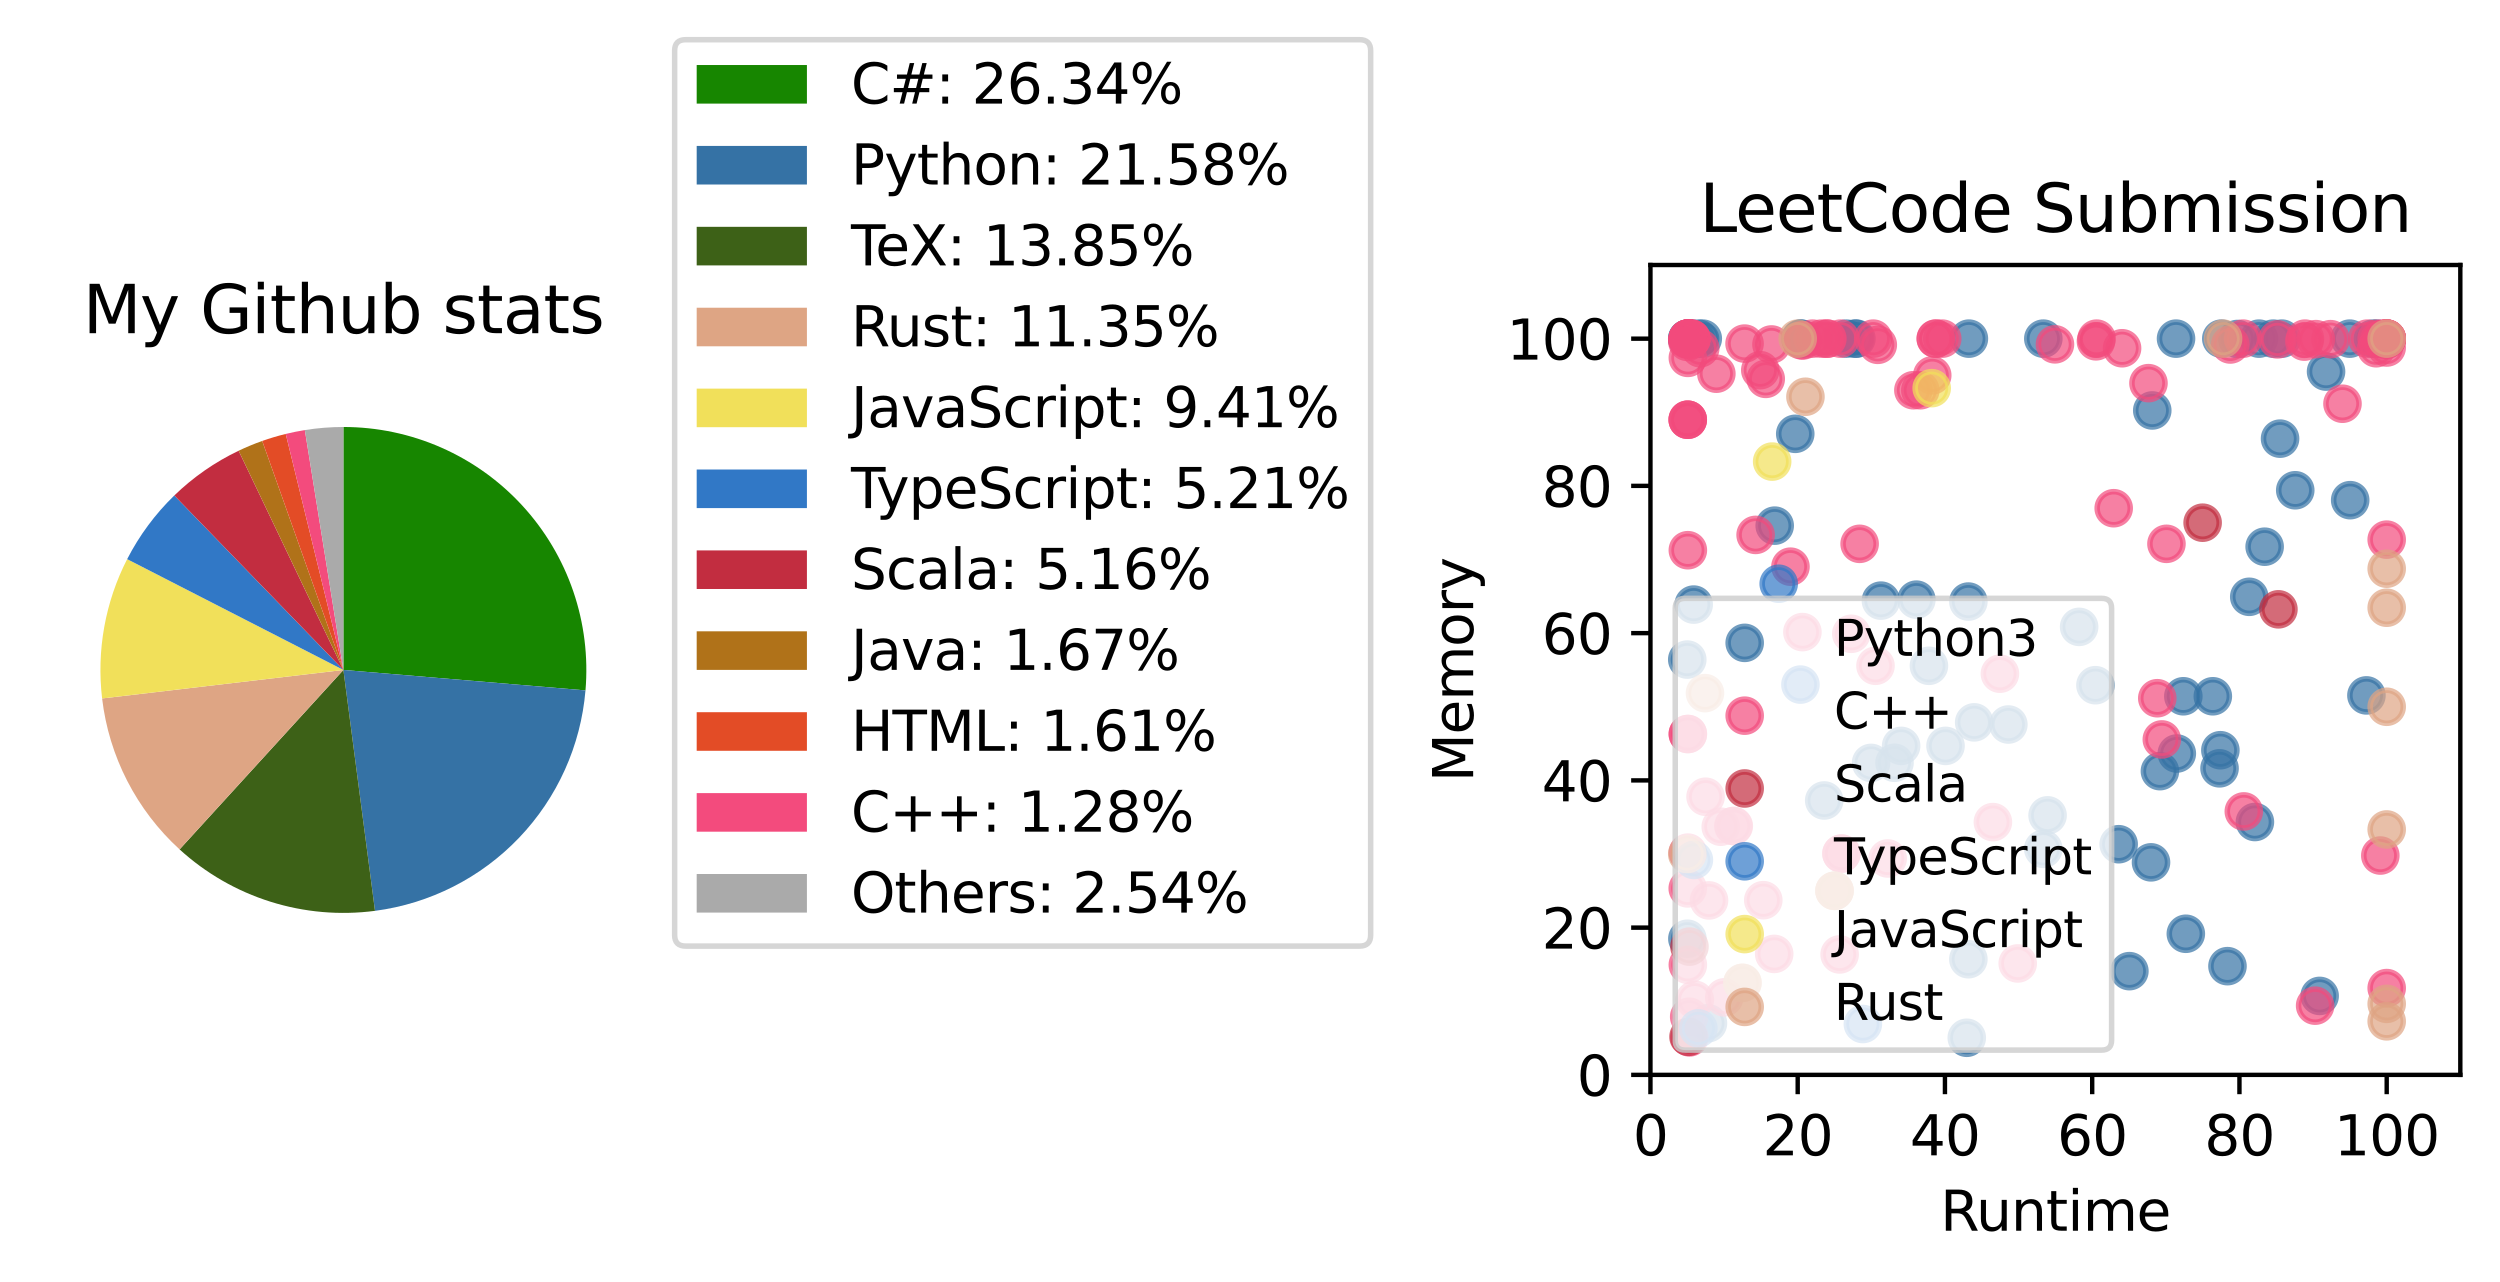 <?xml version="1.0" encoding="utf-8" standalone="no"?>
<!DOCTYPE svg PUBLIC "-//W3C//DTD SVG 1.1//EN"
  "http://www.w3.org/Graphics/SVG/1.1/DTD/svg11.dtd">
<svg xmlns:xlink="http://www.w3.org/1999/xlink" width="453.6pt" height="232.583pt" viewBox="0 0 453.6 232.583" xmlns="http://www.w3.org/2000/svg" version="1.1">
 <defs>
  <style type="text/css">*{stroke-linejoin: round; stroke-linecap: butt}</style>
 </defs>
 <g id="figure_1">
  <g id="patch_1">
   <path d="M 0 232.583 
L 453.6 232.583 
L 453.6 0 
L 0 0 
z
" style="fill: #ffffff"/>
  </g>
  <g id="axes_1">
   <g id="patch_2">
    <path d="M 106.23 125.268 
C 106.744 119.188 105.99 113.067 104.015 107.293 
C 102.041 101.52 98.89 96.218 94.761 91.726 
C 90.632 87.233 85.615 83.646 80.028 81.193 
C 74.441 78.74 68.405 77.473 62.304 77.473 
L 62.304 121.556 
z
" style="fill: #178600"/>
   </g>
   <g id="patch_3">
    <path d="M 68.038 165.264 
C 78.01 163.956 87.24 159.274 94.186 152 
C 101.131 144.726 105.383 135.29 106.23 125.268 
L 62.304 121.556 
z
" style="fill: #3572a5"/>
   </g>
   <g id="patch_4">
    <path d="M 32.584 154.114 
C 37.325 158.442 42.954 161.682 49.078 163.608 
C 55.202 165.534 61.673 166.099 68.038 165.264 
L 62.304 121.556 
z
" style="fill: #3d6117"/>
   </g>
   <g id="patch_5">
    <path d="M 18.525 126.726 
C 19.141 131.945 20.686 137.012 23.086 141.687 
C 25.486 146.362 28.702 150.571 32.584 154.114 
L 62.304 121.556 
z
" style="fill: #dea584"/>
   </g>
   <g id="patch_6">
    <path d="M 23.072 101.452 
C 21.088 105.324 19.688 109.468 18.917 113.751 
C 18.147 118.033 18.015 122.405 18.525 126.726 
L 62.304 121.556 
z
" style="fill: #f1e05a"/>
   </g>
   <g id="patch_7">
    <path d="M 31.625 89.899 
C 29.896 91.575 28.307 93.389 26.875 95.324 
C 25.442 97.259 24.17 99.309 23.072 101.452 
L 62.304 121.556 
z
" style="fill: #3178c6"/>
   </g>
   <g id="patch_8">
    <path d="M 43.296 81.781 
C 41.148 82.808 39.086 84.007 37.132 85.366 
C 35.177 86.726 33.335 88.242 31.625 89.899 
L 62.304 121.556 
z
" style="fill: #c22d40"/>
   </g>
   <g id="patch_9">
    <path d="M 47.577 80.006 
C 46.849 80.264 46.127 80.541 45.413 80.837 
C 44.7 81.133 43.994 81.448 43.296 81.781 
L 62.304 121.556 
z
" style="fill: #b07219"/>
   </g>
   <g id="patch_10">
    <path d="M 51.843 78.732 
C 51.122 78.908 50.405 79.103 49.694 79.315 
C 48.982 79.527 48.277 79.758 47.577 80.006 
L 62.304 121.556 
z
" style="fill: #e34c26"/>
   </g>
   <g id="patch_11">
    <path d="M 55.31 78.031 
C 54.728 78.125 54.147 78.23 53.569 78.347 
C 52.991 78.464 52.416 78.592 51.843 78.732 
L 62.304 121.556 
z
" style="fill: #f34b7d"/>
   </g>
   <g id="patch_12">
    <path d="M 62.304 77.473 
C 61.133 77.473 59.963 77.52 58.796 77.613 
C 57.629 77.706 56.466 77.846 55.31 78.031 
L 62.304 121.556 
z
" style="fill: #aaaaaa"/>
   </g>
   <g id="text_1">
    <!-- My Github stats -->
    <g transform="translate(15.047 60.452) scale(0.12 -0.12)">
     <defs>
      <path id="DejaVuSans-4d" d="M 628 4666 
L 1569 4666 
L 2759 1491 
L 3956 4666 
L 4897 4666 
L 4897 0 
L 4281 0 
L 4281 4097 
L 3078 897 
L 2444 897 
L 1241 4097 
L 1241 0 
L 628 0 
L 628 4666 
z
" transform="scale(0.016)"/>
      <path id="DejaVuSans-79" d="M 2059 -325 
Q 1816 -950 1584 -1140 
Q 1353 -1331 966 -1331 
L 506 -1331 
L 506 -850 
L 844 -850 
Q 1081 -850 1212 -737 
Q 1344 -625 1503 -206 
L 1606 56 
L 191 3500 
L 800 3500 
L 1894 763 
L 2988 3500 
L 3597 3500 
L 2059 -325 
z
" transform="scale(0.016)"/>
      <path id="DejaVuSans-20" transform="scale(0.016)"/>
      <path id="DejaVuSans-47" d="M 3809 666 
L 3809 1919 
L 2778 1919 
L 2778 2438 
L 4434 2438 
L 4434 434 
Q 4069 175 3628 42 
Q 3188 -91 2688 -91 
Q 1594 -91 976 548 
Q 359 1188 359 2328 
Q 359 3472 976 4111 
Q 1594 4750 2688 4750 
Q 3144 4750 3555 4637 
Q 3966 4525 4313 4306 
L 4313 3634 
Q 3963 3931 3569 4081 
Q 3175 4231 2741 4231 
Q 1884 4231 1454 3753 
Q 1025 3275 1025 2328 
Q 1025 1384 1454 906 
Q 1884 428 2741 428 
Q 3075 428 3337 486 
Q 3600 544 3809 666 
z
" transform="scale(0.016)"/>
      <path id="DejaVuSans-69" d="M 603 3500 
L 1178 3500 
L 1178 0 
L 603 0 
L 603 3500 
z
M 603 4863 
L 1178 4863 
L 1178 4134 
L 603 4134 
L 603 4863 
z
" transform="scale(0.016)"/>
      <path id="DejaVuSans-74" d="M 1172 4494 
L 1172 3500 
L 2356 3500 
L 2356 3053 
L 1172 3053 
L 1172 1153 
Q 1172 725 1289 603 
Q 1406 481 1766 481 
L 2356 481 
L 2356 0 
L 1766 0 
Q 1100 0 847 248 
Q 594 497 594 1153 
L 594 3053 
L 172 3053 
L 172 3500 
L 594 3500 
L 594 4494 
L 1172 4494 
z
" transform="scale(0.016)"/>
      <path id="DejaVuSans-68" d="M 3513 2113 
L 3513 0 
L 2938 0 
L 2938 2094 
Q 2938 2591 2744 2837 
Q 2550 3084 2163 3084 
Q 1697 3084 1428 2787 
Q 1159 2491 1159 1978 
L 1159 0 
L 581 0 
L 581 4863 
L 1159 4863 
L 1159 2956 
Q 1366 3272 1645 3428 
Q 1925 3584 2291 3584 
Q 2894 3584 3203 3211 
Q 3513 2838 3513 2113 
z
" transform="scale(0.016)"/>
      <path id="DejaVuSans-75" d="M 544 1381 
L 544 3500 
L 1119 3500 
L 1119 1403 
Q 1119 906 1312 657 
Q 1506 409 1894 409 
Q 2359 409 2629 706 
Q 2900 1003 2900 1516 
L 2900 3500 
L 3475 3500 
L 3475 0 
L 2900 0 
L 2900 538 
Q 2691 219 2414 64 
Q 2138 -91 1772 -91 
Q 1169 -91 856 284 
Q 544 659 544 1381 
z
M 1991 3584 
L 1991 3584 
z
" transform="scale(0.016)"/>
      <path id="DejaVuSans-62" d="M 3116 1747 
Q 3116 2381 2855 2742 
Q 2594 3103 2138 3103 
Q 1681 3103 1420 2742 
Q 1159 2381 1159 1747 
Q 1159 1113 1420 752 
Q 1681 391 2138 391 
Q 2594 391 2855 752 
Q 3116 1113 3116 1747 
z
M 1159 2969 
Q 1341 3281 1617 3432 
Q 1894 3584 2278 3584 
Q 2916 3584 3314 3078 
Q 3713 2572 3713 1747 
Q 3713 922 3314 415 
Q 2916 -91 2278 -91 
Q 1894 -91 1617 61 
Q 1341 213 1159 525 
L 1159 0 
L 581 0 
L 581 4863 
L 1159 4863 
L 1159 2969 
z
" transform="scale(0.016)"/>
      <path id="DejaVuSans-73" d="M 2834 3397 
L 2834 2853 
Q 2591 2978 2328 3040 
Q 2066 3103 1784 3103 
Q 1356 3103 1142 2972 
Q 928 2841 928 2578 
Q 928 2378 1081 2264 
Q 1234 2150 1697 2047 
L 1894 2003 
Q 2506 1872 2764 1633 
Q 3022 1394 3022 966 
Q 3022 478 2636 193 
Q 2250 -91 1575 -91 
Q 1294 -91 989 -36 
Q 684 19 347 128 
L 347 722 
Q 666 556 975 473 
Q 1284 391 1588 391 
Q 1994 391 2212 530 
Q 2431 669 2431 922 
Q 2431 1156 2273 1281 
Q 2116 1406 1581 1522 
L 1381 1569 
Q 847 1681 609 1914 
Q 372 2147 372 2553 
Q 372 3047 722 3315 
Q 1072 3584 1716 3584 
Q 2034 3584 2315 3537 
Q 2597 3491 2834 3397 
z
" transform="scale(0.016)"/>
      <path id="DejaVuSans-61" d="M 2194 1759 
Q 1497 1759 1228 1600 
Q 959 1441 959 1056 
Q 959 750 1161 570 
Q 1363 391 1709 391 
Q 2188 391 2477 730 
Q 2766 1069 2766 1631 
L 2766 1759 
L 2194 1759 
z
M 3341 1997 
L 3341 0 
L 2766 0 
L 2766 531 
Q 2569 213 2275 61 
Q 1981 -91 1556 -91 
Q 1019 -91 701 211 
Q 384 513 384 1019 
Q 384 1609 779 1909 
Q 1175 2209 1959 2209 
L 2766 2209 
L 2766 2266 
Q 2766 2663 2505 2880 
Q 2244 3097 1772 3097 
Q 1472 3097 1187 3025 
Q 903 2953 641 2809 
L 641 3341 
Q 956 3463 1253 3523 
Q 1550 3584 1831 3584 
Q 2591 3584 2966 3190 
Q 3341 2797 3341 1997 
z
" transform="scale(0.016)"/>
     </defs>
     <use xlink:href="#DejaVuSans-4d"/>
     <use xlink:href="#DejaVuSans-79" x="86.279"/>
     <use xlink:href="#DejaVuSans-20" x="145.459"/>
     <use xlink:href="#DejaVuSans-47" x="177.246"/>
     <use xlink:href="#DejaVuSans-69" x="254.736"/>
     <use xlink:href="#DejaVuSans-74" x="282.52"/>
     <use xlink:href="#DejaVuSans-68" x="321.729"/>
     <use xlink:href="#DejaVuSans-75" x="385.107"/>
     <use xlink:href="#DejaVuSans-62" x="448.486"/>
     <use xlink:href="#DejaVuSans-20" x="511.963"/>
     <use xlink:href="#DejaVuSans-73" x="543.75"/>
     <use xlink:href="#DejaVuSans-74" x="595.85"/>
     <use xlink:href="#DejaVuSans-61" x="635.059"/>
     <use xlink:href="#DejaVuSans-74" x="696.338"/>
     <use xlink:href="#DejaVuSans-73" x="735.547"/>
    </g>
   </g>
   <g id="legend_1">
    <g id="patch_13">
     <path d="M 124.407 171.659 
L 246.692 171.659 
Q 248.692 171.659 248.692 169.659 
L 248.692 9.2 
Q 248.692 7.2 246.692 7.2 
L 124.407 7.2 
Q 122.407 7.2 122.407 9.2 
L 122.407 169.659 
Q 122.407 171.659 124.407 171.659 
z
" style="fill: #ffffff; opacity: 0.8; stroke: #cccccc; stroke-linejoin: miter"/>
    </g>
    <g id="patch_14">
     <path d="M 126.407 18.798 
L 146.407 18.798 
L 146.407 11.798 
L 126.407 11.798 
z
" style="fill: #178600"/>
    </g>
    <g id="text_2">
     <!-- C#: 26.34% -->
     <g transform="translate(154.407 18.798) scale(0.1 -0.1)">
      <defs>
       <path id="DejaVuSans-43" d="M 4122 4306 
L 4122 3641 
Q 3803 3938 3442 4084 
Q 3081 4231 2675 4231 
Q 1875 4231 1450 3742 
Q 1025 3253 1025 2328 
Q 1025 1406 1450 917 
Q 1875 428 2675 428 
Q 3081 428 3442 575 
Q 3803 722 4122 1019 
L 4122 359 
Q 3791 134 3420 21 
Q 3050 -91 2638 -91 
Q 1578 -91 968 557 
Q 359 1206 359 2328 
Q 359 3453 968 4101 
Q 1578 4750 2638 4750 
Q 3056 4750 3426 4639 
Q 3797 4528 4122 4306 
z
" transform="scale(0.016)"/>
       <path id="DejaVuSans-23" d="M 3272 2816 
L 2363 2816 
L 2100 1772 
L 3016 1772 
L 3272 2816 
z
M 2803 4594 
L 2478 3297 
L 3391 3297 
L 3719 4594 
L 4219 4594 
L 3897 3297 
L 4872 3297 
L 4872 2816 
L 3775 2816 
L 3519 1772 
L 4513 1772 
L 4513 1294 
L 3397 1294 
L 3072 0 
L 2572 0 
L 2894 1294 
L 1978 1294 
L 1656 0 
L 1153 0 
L 1478 1294 
L 494 1294 
L 494 1772 
L 1594 1772 
L 1856 2816 
L 850 2816 
L 850 3297 
L 1978 3297 
L 2297 4594 
L 2803 4594 
z
" transform="scale(0.016)"/>
       <path id="DejaVuSans-3a" d="M 750 794 
L 1409 794 
L 1409 0 
L 750 0 
L 750 794 
z
M 750 3309 
L 1409 3309 
L 1409 2516 
L 750 2516 
L 750 3309 
z
" transform="scale(0.016)"/>
       <path id="DejaVuSans-32" d="M 1228 531 
L 3431 531 
L 3431 0 
L 469 0 
L 469 531 
Q 828 903 1448 1529 
Q 2069 2156 2228 2338 
Q 2531 2678 2651 2914 
Q 2772 3150 2772 3378 
Q 2772 3750 2511 3984 
Q 2250 4219 1831 4219 
Q 1534 4219 1204 4116 
Q 875 4013 500 3803 
L 500 4441 
Q 881 4594 1212 4672 
Q 1544 4750 1819 4750 
Q 2544 4750 2975 4387 
Q 3406 4025 3406 3419 
Q 3406 3131 3298 2873 
Q 3191 2616 2906 2266 
Q 2828 2175 2409 1742 
Q 1991 1309 1228 531 
z
" transform="scale(0.016)"/>
       <path id="DejaVuSans-36" d="M 2113 2584 
Q 1688 2584 1439 2293 
Q 1191 2003 1191 1497 
Q 1191 994 1439 701 
Q 1688 409 2113 409 
Q 2538 409 2786 701 
Q 3034 994 3034 1497 
Q 3034 2003 2786 2293 
Q 2538 2584 2113 2584 
z
M 3366 4563 
L 3366 3988 
Q 3128 4100 2886 4159 
Q 2644 4219 2406 4219 
Q 1781 4219 1451 3797 
Q 1122 3375 1075 2522 
Q 1259 2794 1537 2939 
Q 1816 3084 2150 3084 
Q 2853 3084 3261 2657 
Q 3669 2231 3669 1497 
Q 3669 778 3244 343 
Q 2819 -91 2113 -91 
Q 1303 -91 875 529 
Q 447 1150 447 2328 
Q 447 3434 972 4092 
Q 1497 4750 2381 4750 
Q 2619 4750 2861 4703 
Q 3103 4656 3366 4563 
z
" transform="scale(0.016)"/>
       <path id="DejaVuSans-2e" d="M 684 794 
L 1344 794 
L 1344 0 
L 684 0 
L 684 794 
z
" transform="scale(0.016)"/>
       <path id="DejaVuSans-33" d="M 2597 2516 
Q 3050 2419 3304 2112 
Q 3559 1806 3559 1356 
Q 3559 666 3084 287 
Q 2609 -91 1734 -91 
Q 1441 -91 1130 -33 
Q 819 25 488 141 
L 488 750 
Q 750 597 1062 519 
Q 1375 441 1716 441 
Q 2309 441 2620 675 
Q 2931 909 2931 1356 
Q 2931 1769 2642 2001 
Q 2353 2234 1838 2234 
L 1294 2234 
L 1294 2753 
L 1863 2753 
Q 2328 2753 2575 2939 
Q 2822 3125 2822 3475 
Q 2822 3834 2567 4026 
Q 2313 4219 1838 4219 
Q 1578 4219 1281 4162 
Q 984 4106 628 3988 
L 628 4550 
Q 988 4650 1302 4700 
Q 1616 4750 1894 4750 
Q 2613 4750 3031 4423 
Q 3450 4097 3450 3541 
Q 3450 3153 3228 2886 
Q 3006 2619 2597 2516 
z
" transform="scale(0.016)"/>
       <path id="DejaVuSans-34" d="M 2419 4116 
L 825 1625 
L 2419 1625 
L 2419 4116 
z
M 2253 4666 
L 3047 4666 
L 3047 1625 
L 3713 1625 
L 3713 1100 
L 3047 1100 
L 3047 0 
L 2419 0 
L 2419 1100 
L 313 1100 
L 313 1709 
L 2253 4666 
z
" transform="scale(0.016)"/>
       <path id="DejaVuSans-25" d="M 4653 2053 
Q 4381 2053 4226 1822 
Q 4072 1591 4072 1178 
Q 4072 772 4226 539 
Q 4381 306 4653 306 
Q 4919 306 5073 539 
Q 5228 772 5228 1178 
Q 5228 1588 5073 1820 
Q 4919 2053 4653 2053 
z
M 4653 2450 
Q 5147 2450 5437 2106 
Q 5728 1763 5728 1178 
Q 5728 594 5436 251 
Q 5144 -91 4653 -91 
Q 4153 -91 3862 251 
Q 3572 594 3572 1178 
Q 3572 1766 3864 2108 
Q 4156 2450 4653 2450 
z
M 1428 4353 
Q 1159 4353 1004 4120 
Q 850 3888 850 3481 
Q 850 3069 1003 2837 
Q 1156 2606 1428 2606 
Q 1700 2606 1854 2837 
Q 2009 3069 2009 3481 
Q 2009 3884 1853 4118 
Q 1697 4353 1428 4353 
z
M 4250 4750 
L 4750 4750 
L 1831 -91 
L 1331 -91 
L 4250 4750 
z
M 1428 4750 
Q 1922 4750 2215 4408 
Q 2509 4066 2509 3481 
Q 2509 2891 2217 2550 
Q 1925 2209 1428 2209 
Q 931 2209 642 2551 
Q 353 2894 353 3481 
Q 353 4063 643 4406 
Q 934 4750 1428 4750 
z
" transform="scale(0.016)"/>
      </defs>
      <use xlink:href="#DejaVuSans-43"/>
      <use xlink:href="#DejaVuSans-23" x="69.824"/>
      <use xlink:href="#DejaVuSans-3a" x="153.613"/>
      <use xlink:href="#DejaVuSans-20" x="187.305"/>
      <use xlink:href="#DejaVuSans-32" x="219.092"/>
      <use xlink:href="#DejaVuSans-36" x="282.715"/>
      <use xlink:href="#DejaVuSans-2e" x="346.338"/>
      <use xlink:href="#DejaVuSans-33" x="378.125"/>
      <use xlink:href="#DejaVuSans-34" x="441.748"/>
      <use xlink:href="#DejaVuSans-25" x="505.371"/>
     </g>
    </g>
    <g id="patch_15">
     <path d="M 126.407 33.477 
L 146.407 33.477 
L 146.407 26.477 
L 126.407 26.477 
z
" style="fill: #3572a5"/>
    </g>
    <g id="text_3">
     <!-- Python: 21.58% -->
     <g transform="translate(154.407 33.477) scale(0.1 -0.1)">
      <defs>
       <path id="DejaVuSans-50" d="M 1259 4147 
L 1259 2394 
L 2053 2394 
Q 2494 2394 2734 2622 
Q 2975 2850 2975 3272 
Q 2975 3691 2734 3919 
Q 2494 4147 2053 4147 
L 1259 4147 
z
M 628 4666 
L 2053 4666 
Q 2838 4666 3239 4311 
Q 3641 3956 3641 3272 
Q 3641 2581 3239 2228 
Q 2838 1875 2053 1875 
L 1259 1875 
L 1259 0 
L 628 0 
L 628 4666 
z
" transform="scale(0.016)"/>
       <path id="DejaVuSans-6f" d="M 1959 3097 
Q 1497 3097 1228 2736 
Q 959 2375 959 1747 
Q 959 1119 1226 758 
Q 1494 397 1959 397 
Q 2419 397 2687 759 
Q 2956 1122 2956 1747 
Q 2956 2369 2687 2733 
Q 2419 3097 1959 3097 
z
M 1959 3584 
Q 2709 3584 3137 3096 
Q 3566 2609 3566 1747 
Q 3566 888 3137 398 
Q 2709 -91 1959 -91 
Q 1206 -91 779 398 
Q 353 888 353 1747 
Q 353 2609 779 3096 
Q 1206 3584 1959 3584 
z
" transform="scale(0.016)"/>
       <path id="DejaVuSans-6e" d="M 3513 2113 
L 3513 0 
L 2938 0 
L 2938 2094 
Q 2938 2591 2744 2837 
Q 2550 3084 2163 3084 
Q 1697 3084 1428 2787 
Q 1159 2491 1159 1978 
L 1159 0 
L 581 0 
L 581 3500 
L 1159 3500 
L 1159 2956 
Q 1366 3272 1645 3428 
Q 1925 3584 2291 3584 
Q 2894 3584 3203 3211 
Q 3513 2838 3513 2113 
z
" transform="scale(0.016)"/>
       <path id="DejaVuSans-31" d="M 794 531 
L 1825 531 
L 1825 4091 
L 703 3866 
L 703 4441 
L 1819 4666 
L 2450 4666 
L 2450 531 
L 3481 531 
L 3481 0 
L 794 0 
L 794 531 
z
" transform="scale(0.016)"/>
       <path id="DejaVuSans-35" d="M 691 4666 
L 3169 4666 
L 3169 4134 
L 1269 4134 
L 1269 2991 
Q 1406 3038 1543 3061 
Q 1681 3084 1819 3084 
Q 2600 3084 3056 2656 
Q 3513 2228 3513 1497 
Q 3513 744 3044 326 
Q 2575 -91 1722 -91 
Q 1428 -91 1123 -41 
Q 819 9 494 109 
L 494 744 
Q 775 591 1075 516 
Q 1375 441 1709 441 
Q 2250 441 2565 725 
Q 2881 1009 2881 1497 
Q 2881 1984 2565 2268 
Q 2250 2553 1709 2553 
Q 1456 2553 1204 2497 
Q 953 2441 691 2322 
L 691 4666 
z
" transform="scale(0.016)"/>
       <path id="DejaVuSans-38" d="M 2034 2216 
Q 1584 2216 1326 1975 
Q 1069 1734 1069 1313 
Q 1069 891 1326 650 
Q 1584 409 2034 409 
Q 2484 409 2743 651 
Q 3003 894 3003 1313 
Q 3003 1734 2745 1975 
Q 2488 2216 2034 2216 
z
M 1403 2484 
Q 997 2584 770 2862 
Q 544 3141 544 3541 
Q 544 4100 942 4425 
Q 1341 4750 2034 4750 
Q 2731 4750 3128 4425 
Q 3525 4100 3525 3541 
Q 3525 3141 3298 2862 
Q 3072 2584 2669 2484 
Q 3125 2378 3379 2068 
Q 3634 1759 3634 1313 
Q 3634 634 3220 271 
Q 2806 -91 2034 -91 
Q 1263 -91 848 271 
Q 434 634 434 1313 
Q 434 1759 690 2068 
Q 947 2378 1403 2484 
z
M 1172 3481 
Q 1172 3119 1398 2916 
Q 1625 2713 2034 2713 
Q 2441 2713 2670 2916 
Q 2900 3119 2900 3481 
Q 2900 3844 2670 4047 
Q 2441 4250 2034 4250 
Q 1625 4250 1398 4047 
Q 1172 3844 1172 3481 
z
" transform="scale(0.016)"/>
      </defs>
      <use xlink:href="#DejaVuSans-50"/>
      <use xlink:href="#DejaVuSans-79" x="60.303"/>
      <use xlink:href="#DejaVuSans-74" x="119.482"/>
      <use xlink:href="#DejaVuSans-68" x="158.691"/>
      <use xlink:href="#DejaVuSans-6f" x="222.07"/>
      <use xlink:href="#DejaVuSans-6e" x="283.252"/>
      <use xlink:href="#DejaVuSans-3a" x="346.631"/>
      <use xlink:href="#DejaVuSans-20" x="380.322"/>
      <use xlink:href="#DejaVuSans-32" x="412.109"/>
      <use xlink:href="#DejaVuSans-31" x="475.732"/>
      <use xlink:href="#DejaVuSans-2e" x="539.355"/>
      <use xlink:href="#DejaVuSans-35" x="571.143"/>
      <use xlink:href="#DejaVuSans-38" x="634.766"/>
      <use xlink:href="#DejaVuSans-25" x="698.389"/>
     </g>
    </g>
    <g id="patch_16">
     <path d="M 126.407 48.155 
L 146.407 48.155 
L 146.407 41.155 
L 126.407 41.155 
z
" style="fill: #3d6117"/>
    </g>
    <g id="text_4">
     <!-- TeX: 13.85% -->
     <g transform="translate(154.407 48.155) scale(0.1 -0.1)">
      <defs>
       <path id="DejaVuSans-54" d="M -19 4666 
L 3928 4666 
L 3928 4134 
L 2272 4134 
L 2272 0 
L 1638 0 
L 1638 4134 
L -19 4134 
L -19 4666 
z
" transform="scale(0.016)"/>
       <path id="DejaVuSans-65" d="M 3597 1894 
L 3597 1613 
L 953 1613 
Q 991 1019 1311 708 
Q 1631 397 2203 397 
Q 2534 397 2845 478 
Q 3156 559 3463 722 
L 3463 178 
Q 3153 47 2828 -22 
Q 2503 -91 2169 -91 
Q 1331 -91 842 396 
Q 353 884 353 1716 
Q 353 2575 817 3079 
Q 1281 3584 2069 3584 
Q 2775 3584 3186 3129 
Q 3597 2675 3597 1894 
z
M 3022 2063 
Q 3016 2534 2758 2815 
Q 2500 3097 2075 3097 
Q 1594 3097 1305 2825 
Q 1016 2553 972 2059 
L 3022 2063 
z
" transform="scale(0.016)"/>
       <path id="DejaVuSans-58" d="M 403 4666 
L 1081 4666 
L 2241 2931 
L 3406 4666 
L 4084 4666 
L 2584 2425 
L 4184 0 
L 3506 0 
L 2194 1984 
L 872 0 
L 191 0 
L 1856 2491 
L 403 4666 
z
" transform="scale(0.016)"/>
      </defs>
      <use xlink:href="#DejaVuSans-54"/>
      <use xlink:href="#DejaVuSans-65" x="44.084"/>
      <use xlink:href="#DejaVuSans-58" x="105.607"/>
      <use xlink:href="#DejaVuSans-3a" x="174.113"/>
      <use xlink:href="#DejaVuSans-20" x="207.805"/>
      <use xlink:href="#DejaVuSans-31" x="239.592"/>
      <use xlink:href="#DejaVuSans-33" x="303.215"/>
      <use xlink:href="#DejaVuSans-2e" x="366.838"/>
      <use xlink:href="#DejaVuSans-38" x="398.625"/>
      <use xlink:href="#DejaVuSans-35" x="462.248"/>
      <use xlink:href="#DejaVuSans-25" x="525.871"/>
     </g>
    </g>
    <g id="patch_17">
     <path d="M 126.407 62.833 
L 146.407 62.833 
L 146.407 55.833 
L 126.407 55.833 
z
" style="fill: #dea584"/>
    </g>
    <g id="text_5">
     <!-- Rust: 11.35% -->
     <g transform="translate(154.407 62.833) scale(0.1 -0.1)">
      <defs>
       <path id="DejaVuSans-52" d="M 2841 2188 
Q 3044 2119 3236 1894 
Q 3428 1669 3622 1275 
L 4263 0 
L 3584 0 
L 2988 1197 
Q 2756 1666 2539 1819 
Q 2322 1972 1947 1972 
L 1259 1972 
L 1259 0 
L 628 0 
L 628 4666 
L 2053 4666 
Q 2853 4666 3247 4331 
Q 3641 3997 3641 3322 
Q 3641 2881 3436 2590 
Q 3231 2300 2841 2188 
z
M 1259 4147 
L 1259 2491 
L 2053 2491 
Q 2509 2491 2742 2702 
Q 2975 2913 2975 3322 
Q 2975 3731 2742 3939 
Q 2509 4147 2053 4147 
L 1259 4147 
z
" transform="scale(0.016)"/>
      </defs>
      <use xlink:href="#DejaVuSans-52"/>
      <use xlink:href="#DejaVuSans-75" x="64.982"/>
      <use xlink:href="#DejaVuSans-73" x="128.361"/>
      <use xlink:href="#DejaVuSans-74" x="180.461"/>
      <use xlink:href="#DejaVuSans-3a" x="219.67"/>
      <use xlink:href="#DejaVuSans-20" x="253.361"/>
      <use xlink:href="#DejaVuSans-31" x="285.148"/>
      <use xlink:href="#DejaVuSans-31" x="348.771"/>
      <use xlink:href="#DejaVuSans-2e" x="412.395"/>
      <use xlink:href="#DejaVuSans-33" x="444.182"/>
      <use xlink:href="#DejaVuSans-35" x="507.805"/>
      <use xlink:href="#DejaVuSans-25" x="571.428"/>
     </g>
    </g>
    <g id="patch_18">
     <path d="M 126.407 77.511 
L 146.407 77.511 
L 146.407 70.511 
L 126.407 70.511 
z
" style="fill: #f1e05a"/>
    </g>
    <g id="text_6">
     <!-- JavaScript: 9.41% -->
     <g transform="translate(154.407 77.511) scale(0.1 -0.1)">
      <defs>
       <path id="DejaVuSans-4a" d="M 628 4666 
L 1259 4666 
L 1259 325 
Q 1259 -519 939 -900 
Q 619 -1281 -91 -1281 
L -331 -1281 
L -331 -750 
L -134 -750 
Q 284 -750 456 -515 
Q 628 -281 628 325 
L 628 4666 
z
" transform="scale(0.016)"/>
       <path id="DejaVuSans-76" d="M 191 3500 
L 800 3500 
L 1894 563 
L 2988 3500 
L 3597 3500 
L 2284 0 
L 1503 0 
L 191 3500 
z
" transform="scale(0.016)"/>
       <path id="DejaVuSans-53" d="M 3425 4513 
L 3425 3897 
Q 3066 4069 2747 4153 
Q 2428 4238 2131 4238 
Q 1616 4238 1336 4038 
Q 1056 3838 1056 3469 
Q 1056 3159 1242 3001 
Q 1428 2844 1947 2747 
L 2328 2669 
Q 3034 2534 3370 2195 
Q 3706 1856 3706 1288 
Q 3706 609 3251 259 
Q 2797 -91 1919 -91 
Q 1588 -91 1214 -16 
Q 841 59 441 206 
L 441 856 
Q 825 641 1194 531 
Q 1563 422 1919 422 
Q 2459 422 2753 634 
Q 3047 847 3047 1241 
Q 3047 1584 2836 1778 
Q 2625 1972 2144 2069 
L 1759 2144 
Q 1053 2284 737 2584 
Q 422 2884 422 3419 
Q 422 4038 858 4394 
Q 1294 4750 2059 4750 
Q 2388 4750 2728 4690 
Q 3069 4631 3425 4513 
z
" transform="scale(0.016)"/>
       <path id="DejaVuSans-63" d="M 3122 3366 
L 3122 2828 
Q 2878 2963 2633 3030 
Q 2388 3097 2138 3097 
Q 1578 3097 1268 2742 
Q 959 2388 959 1747 
Q 959 1106 1268 751 
Q 1578 397 2138 397 
Q 2388 397 2633 464 
Q 2878 531 3122 666 
L 3122 134 
Q 2881 22 2623 -34 
Q 2366 -91 2075 -91 
Q 1284 -91 818 406 
Q 353 903 353 1747 
Q 353 2603 823 3093 
Q 1294 3584 2113 3584 
Q 2378 3584 2631 3529 
Q 2884 3475 3122 3366 
z
" transform="scale(0.016)"/>
       <path id="DejaVuSans-72" d="M 2631 2963 
Q 2534 3019 2420 3045 
Q 2306 3072 2169 3072 
Q 1681 3072 1420 2755 
Q 1159 2438 1159 1844 
L 1159 0 
L 581 0 
L 581 3500 
L 1159 3500 
L 1159 2956 
Q 1341 3275 1631 3429 
Q 1922 3584 2338 3584 
Q 2397 3584 2469 3576 
Q 2541 3569 2628 3553 
L 2631 2963 
z
" transform="scale(0.016)"/>
       <path id="DejaVuSans-70" d="M 1159 525 
L 1159 -1331 
L 581 -1331 
L 581 3500 
L 1159 3500 
L 1159 2969 
Q 1341 3281 1617 3432 
Q 1894 3584 2278 3584 
Q 2916 3584 3314 3078 
Q 3713 2572 3713 1747 
Q 3713 922 3314 415 
Q 2916 -91 2278 -91 
Q 1894 -91 1617 61 
Q 1341 213 1159 525 
z
M 3116 1747 
Q 3116 2381 2855 2742 
Q 2594 3103 2138 3103 
Q 1681 3103 1420 2742 
Q 1159 2381 1159 1747 
Q 1159 1113 1420 752 
Q 1681 391 2138 391 
Q 2594 391 2855 752 
Q 3116 1113 3116 1747 
z
" transform="scale(0.016)"/>
       <path id="DejaVuSans-39" d="M 703 97 
L 703 672 
Q 941 559 1184 500 
Q 1428 441 1663 441 
Q 2288 441 2617 861 
Q 2947 1281 2994 2138 
Q 2813 1869 2534 1725 
Q 2256 1581 1919 1581 
Q 1219 1581 811 2004 
Q 403 2428 403 3163 
Q 403 3881 828 4315 
Q 1253 4750 1959 4750 
Q 2769 4750 3195 4129 
Q 3622 3509 3622 2328 
Q 3622 1225 3098 567 
Q 2575 -91 1691 -91 
Q 1453 -91 1209 -44 
Q 966 3 703 97 
z
M 1959 2075 
Q 2384 2075 2632 2365 
Q 2881 2656 2881 3163 
Q 2881 3666 2632 3958 
Q 2384 4250 1959 4250 
Q 1534 4250 1286 3958 
Q 1038 3666 1038 3163 
Q 1038 2656 1286 2365 
Q 1534 2075 1959 2075 
z
" transform="scale(0.016)"/>
      </defs>
      <use xlink:href="#DejaVuSans-4a"/>
      <use xlink:href="#DejaVuSans-61" x="29.492"/>
      <use xlink:href="#DejaVuSans-76" x="90.771"/>
      <use xlink:href="#DejaVuSans-61" x="149.951"/>
      <use xlink:href="#DejaVuSans-53" x="211.23"/>
      <use xlink:href="#DejaVuSans-63" x="274.707"/>
      <use xlink:href="#DejaVuSans-72" x="329.688"/>
      <use xlink:href="#DejaVuSans-69" x="370.801"/>
      <use xlink:href="#DejaVuSans-70" x="398.584"/>
      <use xlink:href="#DejaVuSans-74" x="462.061"/>
      <use xlink:href="#DejaVuSans-3a" x="501.27"/>
      <use xlink:href="#DejaVuSans-20" x="534.961"/>
      <use xlink:href="#DejaVuSans-39" x="566.748"/>
      <use xlink:href="#DejaVuSans-2e" x="630.371"/>
      <use xlink:href="#DejaVuSans-34" x="662.158"/>
      <use xlink:href="#DejaVuSans-31" x="725.781"/>
      <use xlink:href="#DejaVuSans-25" x="789.404"/>
     </g>
    </g>
    <g id="patch_19">
     <path d="M 126.407 92.189 
L 146.407 92.189 
L 146.407 85.189 
L 126.407 85.189 
z
" style="fill: #3178c6"/>
    </g>
    <g id="text_7">
     <!-- TypeScript: 5.21% -->
     <g transform="translate(154.407 92.189) scale(0.1 -0.1)">
      <use xlink:href="#DejaVuSans-54"/>
      <use xlink:href="#DejaVuSans-79" x="45.459"/>
      <use xlink:href="#DejaVuSans-70" x="104.639"/>
      <use xlink:href="#DejaVuSans-65" x="168.115"/>
      <use xlink:href="#DejaVuSans-53" x="229.639"/>
      <use xlink:href="#DejaVuSans-63" x="293.115"/>
      <use xlink:href="#DejaVuSans-72" x="348.096"/>
      <use xlink:href="#DejaVuSans-69" x="389.209"/>
      <use xlink:href="#DejaVuSans-70" x="416.992"/>
      <use xlink:href="#DejaVuSans-74" x="480.469"/>
      <use xlink:href="#DejaVuSans-3a" x="519.678"/>
      <use xlink:href="#DejaVuSans-20" x="553.369"/>
      <use xlink:href="#DejaVuSans-35" x="585.156"/>
      <use xlink:href="#DejaVuSans-2e" x="648.779"/>
      <use xlink:href="#DejaVuSans-32" x="680.566"/>
      <use xlink:href="#DejaVuSans-31" x="744.189"/>
      <use xlink:href="#DejaVuSans-25" x="807.812"/>
     </g>
    </g>
    <g id="patch_20">
     <path d="M 126.407 106.867 
L 146.407 106.867 
L 146.407 99.867 
L 126.407 99.867 
z
" style="fill: #c22d40"/>
    </g>
    <g id="text_8">
     <!-- Scala: 5.16% -->
     <g transform="translate(154.407 106.867) scale(0.1 -0.1)">
      <defs>
       <path id="DejaVuSans-6c" d="M 603 4863 
L 1178 4863 
L 1178 0 
L 603 0 
L 603 4863 
z
" transform="scale(0.016)"/>
      </defs>
      <use xlink:href="#DejaVuSans-53"/>
      <use xlink:href="#DejaVuSans-63" x="63.477"/>
      <use xlink:href="#DejaVuSans-61" x="118.457"/>
      <use xlink:href="#DejaVuSans-6c" x="179.736"/>
      <use xlink:href="#DejaVuSans-61" x="207.52"/>
      <use xlink:href="#DejaVuSans-3a" x="268.799"/>
      <use xlink:href="#DejaVuSans-20" x="302.49"/>
      <use xlink:href="#DejaVuSans-35" x="334.277"/>
      <use xlink:href="#DejaVuSans-2e" x="397.9"/>
      <use xlink:href="#DejaVuSans-31" x="429.688"/>
      <use xlink:href="#DejaVuSans-36" x="493.311"/>
      <use xlink:href="#DejaVuSans-25" x="556.934"/>
     </g>
    </g>
    <g id="patch_21">
     <path d="M 126.407 121.545 
L 146.407 121.545 
L 146.407 114.545 
L 126.407 114.545 
z
" style="fill: #b07219"/>
    </g>
    <g id="text_9">
     <!-- Java: 1.67% -->
     <g transform="translate(154.407 121.545) scale(0.1 -0.1)">
      <defs>
       <path id="DejaVuSans-37" d="M 525 4666 
L 3525 4666 
L 3525 4397 
L 1831 0 
L 1172 0 
L 2766 4134 
L 525 4134 
L 525 4666 
z
" transform="scale(0.016)"/>
      </defs>
      <use xlink:href="#DejaVuSans-4a"/>
      <use xlink:href="#DejaVuSans-61" x="29.492"/>
      <use xlink:href="#DejaVuSans-76" x="90.771"/>
      <use xlink:href="#DejaVuSans-61" x="149.951"/>
      <use xlink:href="#DejaVuSans-3a" x="211.23"/>
      <use xlink:href="#DejaVuSans-20" x="244.922"/>
      <use xlink:href="#DejaVuSans-31" x="276.709"/>
      <use xlink:href="#DejaVuSans-2e" x="340.332"/>
      <use xlink:href="#DejaVuSans-36" x="372.119"/>
      <use xlink:href="#DejaVuSans-37" x="435.742"/>
      <use xlink:href="#DejaVuSans-25" x="499.365"/>
     </g>
    </g>
    <g id="patch_22">
     <path d="M 126.407 136.223 
L 146.407 136.223 
L 146.407 129.223 
L 126.407 129.223 
z
" style="fill: #e34c26"/>
    </g>
    <g id="text_10">
     <!-- HTML: 1.61% -->
     <g transform="translate(154.407 136.223) scale(0.1 -0.1)">
      <defs>
       <path id="DejaVuSans-48" d="M 628 4666 
L 1259 4666 
L 1259 2753 
L 3553 2753 
L 3553 4666 
L 4184 4666 
L 4184 0 
L 3553 0 
L 3553 2222 
L 1259 2222 
L 1259 0 
L 628 0 
L 628 4666 
z
" transform="scale(0.016)"/>
       <path id="DejaVuSans-4c" d="M 628 4666 
L 1259 4666 
L 1259 531 
L 3531 531 
L 3531 0 
L 628 0 
L 628 4666 
z
" transform="scale(0.016)"/>
      </defs>
      <use xlink:href="#DejaVuSans-48"/>
      <use xlink:href="#DejaVuSans-54" x="75.195"/>
      <use xlink:href="#DejaVuSans-4d" x="136.279"/>
      <use xlink:href="#DejaVuSans-4c" x="222.559"/>
      <use xlink:href="#DejaVuSans-3a" x="278.271"/>
      <use xlink:href="#DejaVuSans-20" x="311.963"/>
      <use xlink:href="#DejaVuSans-31" x="343.75"/>
      <use xlink:href="#DejaVuSans-2e" x="407.373"/>
      <use xlink:href="#DejaVuSans-36" x="439.16"/>
      <use xlink:href="#DejaVuSans-31" x="502.783"/>
      <use xlink:href="#DejaVuSans-25" x="566.406"/>
     </g>
    </g>
    <g id="patch_23">
     <path d="M 126.407 150.902 
L 146.407 150.902 
L 146.407 143.902 
L 126.407 143.902 
z
" style="fill: #f34b7d"/>
    </g>
    <g id="text_11">
     <!-- C++: 1.28% -->
     <g transform="translate(154.407 150.902) scale(0.1 -0.1)">
      <defs>
       <path id="DejaVuSans-2b" d="M 2944 4013 
L 2944 2272 
L 4684 2272 
L 4684 1741 
L 2944 1741 
L 2944 0 
L 2419 0 
L 2419 1741 
L 678 1741 
L 678 2272 
L 2419 2272 
L 2419 4013 
L 2944 4013 
z
" transform="scale(0.016)"/>
      </defs>
      <use xlink:href="#DejaVuSans-43"/>
      <use xlink:href="#DejaVuSans-2b" x="69.824"/>
      <use xlink:href="#DejaVuSans-2b" x="153.613"/>
      <use xlink:href="#DejaVuSans-3a" x="237.402"/>
      <use xlink:href="#DejaVuSans-20" x="271.094"/>
      <use xlink:href="#DejaVuSans-31" x="302.881"/>
      <use xlink:href="#DejaVuSans-2e" x="366.504"/>
      <use xlink:href="#DejaVuSans-32" x="398.291"/>
      <use xlink:href="#DejaVuSans-38" x="461.914"/>
      <use xlink:href="#DejaVuSans-25" x="525.537"/>
     </g>
    </g>
    <g id="patch_24">
     <path d="M 126.407 165.58 
L 146.407 165.58 
L 146.407 158.58 
L 126.407 158.58 
z
" style="fill: #aaaaaa"/>
    </g>
    <g id="text_12">
     <!-- Others: 2.54% -->
     <g transform="translate(154.407 165.58) scale(0.1 -0.1)">
      <defs>
       <path id="DejaVuSans-4f" d="M 2522 4238 
Q 1834 4238 1429 3725 
Q 1025 3213 1025 2328 
Q 1025 1447 1429 934 
Q 1834 422 2522 422 
Q 3209 422 3611 934 
Q 4013 1447 4013 2328 
Q 4013 3213 3611 3725 
Q 3209 4238 2522 4238 
z
M 2522 4750 
Q 3503 4750 4090 4092 
Q 4678 3434 4678 2328 
Q 4678 1225 4090 567 
Q 3503 -91 2522 -91 
Q 1538 -91 948 565 
Q 359 1222 359 2328 
Q 359 3434 948 4092 
Q 1538 4750 2522 4750 
z
" transform="scale(0.016)"/>
      </defs>
      <use xlink:href="#DejaVuSans-4f"/>
      <use xlink:href="#DejaVuSans-74" x="78.711"/>
      <use xlink:href="#DejaVuSans-68" x="117.92"/>
      <use xlink:href="#DejaVuSans-65" x="181.299"/>
      <use xlink:href="#DejaVuSans-72" x="242.822"/>
      <use xlink:href="#DejaVuSans-73" x="283.936"/>
      <use xlink:href="#DejaVuSans-3a" x="336.035"/>
      <use xlink:href="#DejaVuSans-20" x="369.727"/>
      <use xlink:href="#DejaVuSans-32" x="401.514"/>
      <use xlink:href="#DejaVuSans-2e" x="465.137"/>
      <use xlink:href="#DejaVuSans-35" x="496.924"/>
      <use xlink:href="#DejaVuSans-34" x="560.547"/>
      <use xlink:href="#DejaVuSans-25" x="624.17"/>
     </g>
    </g>
   </g>
  </g>
  <g id="axes_2">
   <g id="patch_25">
    <path d="M 299.457 195.027 
L 446.4 195.027 
L 446.4 48.084 
L 299.457 48.084 
z
" style="fill: #ffffff"/>
   </g>
   <g id="PathCollection_1">
    <defs>
     <path id="m5bbe3c8e2b" d="M 0 3 
C 0.796 3 1.559 2.684 2.121 2.121 
C 2.684 1.559 3 0.796 3 0 
C 3 -0.796 2.684 -1.559 2.121 -2.121 
C 1.559 -2.684 0.796 -3 0 -3 
C -0.796 -3 -1.559 -2.684 -2.121 -2.121 
C -2.684 -1.559 -3 -0.796 -3 0 
C -3 0.796 -2.684 1.559 -2.121 2.121 
C -1.559 2.684 -0.796 3 0 3 
z
" style="stroke: #3572a5; stroke-opacity: 0.7"/>
    </defs>
    <g clip-path="url(#p4df71ed3d0)">
     <use xlink:href="#m5bbe3c8e2b" x="306.159" y="170.325" style="fill: #3572a5; fill-opacity: 0.7; stroke: #3572a5; stroke-opacity: 0.7"/>
     <use xlink:href="#m5bbe3c8e2b" x="420.877" y="180.699" style="fill: #3572a5; fill-opacity: 0.7; stroke: #3572a5; stroke-opacity: 0.7"/>
     <use xlink:href="#m5bbe3c8e2b" x="408.105" y="108.285" style="fill: #3572a5; fill-opacity: 0.7; stroke: #3572a5; stroke-opacity: 0.7"/>
     <use xlink:href="#m5bbe3c8e2b" x="322.003" y="95.374" style="fill: #3572a5; fill-opacity: 0.7; stroke: #3572a5; stroke-opacity: 0.7"/>
     <use xlink:href="#m5bbe3c8e2b" x="307.303" y="109.697" style="fill: #3572a5; fill-opacity: 0.7; stroke: #3572a5; stroke-opacity: 0.7"/>
     <use xlink:href="#m5bbe3c8e2b" x="384.409" y="153.175" style="fill: #3572a5; fill-opacity: 0.7; stroke: #3572a5; stroke-opacity: 0.7"/>
     <use xlink:href="#m5bbe3c8e2b" x="432.986" y="61.55" style="fill: #3572a5; fill-opacity: 0.7; stroke: #3572a5; stroke-opacity: 0.7"/>
     <use xlink:href="#m5bbe3c8e2b" x="309.892" y="185.661" style="fill: #3572a5; fill-opacity: 0.7; stroke: #3572a5; stroke-opacity: 0.7"/>
     <use xlink:href="#m5bbe3c8e2b" x="356.851" y="188.294" style="fill: #3572a5; fill-opacity: 0.7; stroke: #3572a5; stroke-opacity: 0.7"/>
     <use xlink:href="#m5bbe3c8e2b" x="413.694" y="79.59" style="fill: #3572a5; fill-opacity: 0.7; stroke: #3572a5; stroke-opacity: 0.7"/>
     <use xlink:href="#m5bbe3c8e2b" x="380.197" y="124.324" style="fill: #3572a5; fill-opacity: 0.7; stroke: #3572a5; stroke-opacity: 0.7"/>
     <use xlink:href="#m5bbe3c8e2b" x="325.729" y="78.713" style="fill: #3572a5; fill-opacity: 0.7; stroke: #3572a5; stroke-opacity: 0.7"/>
     <use xlink:href="#m5bbe3c8e2b" x="394.962" y="136.719" style="fill: #3572a5; fill-opacity: 0.7; stroke: #3572a5; stroke-opacity: 0.7"/>
     <use xlink:href="#m5bbe3c8e2b" x="396.597" y="169.423" style="fill: #3572a5; fill-opacity: 0.7; stroke: #3572a5; stroke-opacity: 0.7"/>
     <use xlink:href="#m5bbe3c8e2b" x="390.506" y="74.473" style="fill: #3572a5; fill-opacity: 0.7; stroke: #3572a5; stroke-opacity: 0.7"/>
     <use xlink:href="#m5bbe3c8e2b" x="416.449" y="88.954" style="fill: #3572a5; fill-opacity: 0.7; stroke: #3572a5; stroke-opacity: 0.7"/>
     <use xlink:href="#m5bbe3c8e2b" x="306.137" y="119.673" style="fill: #3572a5; fill-opacity: 0.7; stroke: #3572a5; stroke-opacity: 0.7"/>
     <use xlink:href="#m5bbe3c8e2b" x="402.865" y="136.121" style="fill: #3572a5; fill-opacity: 0.7; stroke: #3572a5; stroke-opacity: 0.7"/>
     <use xlink:href="#m5bbe3c8e2b" x="344.941" y="135.335" style="fill: #3572a5; fill-opacity: 0.7; stroke: #3572a5; stroke-opacity: 0.7"/>
     <use xlink:href="#m5bbe3c8e2b" x="352.996" y="135.335" style="fill: #3572a5; fill-opacity: 0.7; stroke: #3572a5; stroke-opacity: 0.7"/>
     <use xlink:href="#m5bbe3c8e2b" x="410.898" y="99.195" style="fill: #3572a5; fill-opacity: 0.7; stroke: #3572a5; stroke-opacity: 0.7"/>
     <use xlink:href="#m5bbe3c8e2b" x="349.986" y="120.803" style="fill: #3572a5; fill-opacity: 0.7; stroke: #3572a5; stroke-opacity: 0.7"/>
     <use xlink:href="#m5bbe3c8e2b" x="426.418" y="90.752" style="fill: #3572a5; fill-opacity: 0.7; stroke: #3572a5; stroke-opacity: 0.7"/>
     <use xlink:href="#m5bbe3c8e2b" x="429.363" y="126.173" style="fill: #3572a5; fill-opacity: 0.7; stroke: #3572a5; stroke-opacity: 0.7"/>
     <use xlink:href="#m5bbe3c8e2b" x="343.74" y="138.399" style="fill: #3572a5; fill-opacity: 0.7; stroke: #3572a5; stroke-opacity: 0.7"/>
     <use xlink:href="#m5bbe3c8e2b" x="339.488" y="138.422" style="fill: #3572a5; fill-opacity: 0.7; stroke: #3572a5; stroke-opacity: 0.7"/>
     <use xlink:href="#m5bbe3c8e2b" x="358.195" y="131.065" style="fill: #3572a5; fill-opacity: 0.7; stroke: #3572a5; stroke-opacity: 0.7"/>
     <use xlink:href="#m5bbe3c8e2b" x="396.142" y="126.331" style="fill: #3572a5; fill-opacity: 0.7; stroke: #3572a5; stroke-opacity: 0.7"/>
     <use xlink:href="#m5bbe3c8e2b" x="401.495" y="126.331" style="fill: #3572a5; fill-opacity: 0.7; stroke: #3572a5; stroke-opacity: 0.7"/>
     <use xlink:href="#m5bbe3c8e2b" x="391.897" y="139.918" style="fill: #3572a5; fill-opacity: 0.7; stroke: #3572a5; stroke-opacity: 0.7"/>
     <use xlink:href="#m5bbe3c8e2b" x="364.397" y="131.456" style="fill: #3572a5; fill-opacity: 0.7; stroke: #3572a5; stroke-opacity: 0.7"/>
     <use xlink:href="#m5bbe3c8e2b" x="422.039" y="67.419" style="fill: #3572a5; fill-opacity: 0.7; stroke: #3572a5; stroke-opacity: 0.7"/>
     <use xlink:href="#m5bbe3c8e2b" x="330.985" y="145.24" style="fill: #3572a5; fill-opacity: 0.7; stroke: #3572a5; stroke-opacity: 0.7"/>
     <use xlink:href="#m5bbe3c8e2b" x="377.239" y="113.739" style="fill: #3572a5; fill-opacity: 0.7; stroke: #3572a5; stroke-opacity: 0.7"/>
     <use xlink:href="#m5bbe3c8e2b" x="402.713" y="139.406" style="fill: #3572a5; fill-opacity: 0.7; stroke: #3572a5; stroke-opacity: 0.7"/>
     <use xlink:href="#m5bbe3c8e2b" x="357.139" y="174.041" style="fill: #3572a5; fill-opacity: 0.7; stroke: #3572a5; stroke-opacity: 0.7"/>
     <use xlink:href="#m5bbe3c8e2b" x="357.139" y="109.149" style="fill: #3572a5; fill-opacity: 0.7; stroke: #3572a5; stroke-opacity: 0.7"/>
     <use xlink:href="#m5bbe3c8e2b" x="404.154" y="175.3" style="fill: #3572a5; fill-opacity: 0.7; stroke: #3572a5; stroke-opacity: 0.7"/>
     <use xlink:href="#m5bbe3c8e2b" x="370.733" y="154.015" style="fill: #3572a5; fill-opacity: 0.7; stroke: #3572a5; stroke-opacity: 0.7"/>
     <use xlink:href="#m5bbe3c8e2b" x="371.514" y="147.937" style="fill: #3572a5; fill-opacity: 0.7; stroke: #3572a5; stroke-opacity: 0.7"/>
     <use xlink:href="#m5bbe3c8e2b" x="409.131" y="149.145" style="fill: #3572a5; fill-opacity: 0.7; stroke: #3572a5; stroke-opacity: 0.7"/>
     <use xlink:href="#m5bbe3c8e2b" x="347.708" y="108.8" style="fill: #3572a5; fill-opacity: 0.7; stroke: #3572a5; stroke-opacity: 0.7"/>
     <use xlink:href="#m5bbe3c8e2b" x="341.274" y="108.979" style="fill: #3572a5; fill-opacity: 0.7; stroke: #3572a5; stroke-opacity: 0.7"/>
     <use xlink:href="#m5bbe3c8e2b" x="390.281" y="156.464" style="fill: #3572a5; fill-opacity: 0.7; stroke: #3572a5; stroke-opacity: 0.7"/>
     <use xlink:href="#m5bbe3c8e2b" x="386.355" y="176.206" style="fill: #3572a5; fill-opacity: 0.7; stroke: #3572a5; stroke-opacity: 0.7"/>
     <use xlink:href="#m5bbe3c8e2b" x="326.806" y="61.443" style="fill: #3572a5; fill-opacity: 0.7; stroke: #3572a5; stroke-opacity: 0.7"/>
     <use xlink:href="#m5bbe3c8e2b" x="308.953" y="61.443" style="fill: #3572a5; fill-opacity: 0.7; stroke: #3572a5; stroke-opacity: 0.7"/>
     <use xlink:href="#m5bbe3c8e2b" x="336.827" y="61.443" style="fill: #3572a5; fill-opacity: 0.7; stroke: #3572a5; stroke-opacity: 0.7"/>
     <use xlink:href="#m5bbe3c8e2b" x="403.033" y="61.443" style="fill: #3572a5; fill-opacity: 0.7; stroke: #3572a5; stroke-opacity: 0.7"/>
     <use xlink:href="#m5bbe3c8e2b" x="430.541" y="61.443" style="fill: #3572a5; fill-opacity: 0.7; stroke: #3572a5; stroke-opacity: 0.7"/>
     <use xlink:href="#m5bbe3c8e2b" x="394.82" y="61.443" style="fill: #3572a5; fill-opacity: 0.7; stroke: #3572a5; stroke-opacity: 0.7"/>
     <use xlink:href="#m5bbe3c8e2b" x="412.453" y="61.443" style="fill: #3572a5; fill-opacity: 0.7; stroke: #3572a5; stroke-opacity: 0.7"/>
     <use xlink:href="#m5bbe3c8e2b" x="357.235" y="61.443" style="fill: #3572a5; fill-opacity: 0.7; stroke: #3572a5; stroke-opacity: 0.7"/>
     <use xlink:href="#m5bbe3c8e2b" x="370.739" y="61.443" style="fill: #3572a5; fill-opacity: 0.7; stroke: #3572a5; stroke-opacity: 0.7"/>
     <use xlink:href="#m5bbe3c8e2b" x="431.33" y="61.443" style="fill: #3572a5; fill-opacity: 0.7; stroke: #3572a5; stroke-opacity: 0.7"/>
     <use xlink:href="#m5bbe3c8e2b" x="405.954" y="61.507" style="fill: #3572a5; fill-opacity: 0.7; stroke: #3572a5; stroke-opacity: 0.7"/>
     <use xlink:href="#m5bbe3c8e2b" x="306.139" y="61.507" style="fill: #3572a5; fill-opacity: 0.7; stroke: #3572a5; stroke-opacity: 0.7"/>
     <use xlink:href="#m5bbe3c8e2b" x="308.187" y="61.443" style="fill: #3572a5; fill-opacity: 0.7; stroke: #3572a5; stroke-opacity: 0.7"/>
     <use xlink:href="#m5bbe3c8e2b" x="306.441" y="61.443" style="fill: #3572a5; fill-opacity: 0.7; stroke: #3572a5; stroke-opacity: 0.7"/>
     <use xlink:href="#m5bbe3c8e2b" x="306.441" y="61.443" style="fill: #3572a5; fill-opacity: 0.7; stroke: #3572a5; stroke-opacity: 0.7"/>
     <use xlink:href="#m5bbe3c8e2b" x="306.441" y="61.443" style="fill: #3572a5; fill-opacity: 0.7; stroke: #3572a5; stroke-opacity: 0.7"/>
     <use xlink:href="#m5bbe3c8e2b" x="326.666" y="61.443" style="fill: #3572a5; fill-opacity: 0.7; stroke: #3572a5; stroke-opacity: 0.7"/>
     <use xlink:href="#m5bbe3c8e2b" x="306.136" y="61.443" style="fill: #3572a5; fill-opacity: 0.7; stroke: #3572a5; stroke-opacity: 0.7"/>
     <use xlink:href="#m5bbe3c8e2b" x="409.875" y="61.443" style="fill: #3572a5; fill-opacity: 0.7; stroke: #3572a5; stroke-opacity: 0.7"/>
     <use xlink:href="#m5bbe3c8e2b" x="336.569" y="61.443" style="fill: #3572a5; fill-opacity: 0.7; stroke: #3572a5; stroke-opacity: 0.7"/>
     <use xlink:href="#m5bbe3c8e2b" x="414.021" y="61.443" style="fill: #3572a5; fill-opacity: 0.7; stroke: #3572a5; stroke-opacity: 0.7"/>
     <use xlink:href="#m5bbe3c8e2b" x="335.011" y="61.443" style="fill: #3572a5; fill-opacity: 0.7; stroke: #3572a5; stroke-opacity: 0.7"/>
     <use xlink:href="#m5bbe3c8e2b" x="426.335" y="61.443" style="fill: #3572a5; fill-opacity: 0.7; stroke: #3572a5; stroke-opacity: 0.7"/>
     <use xlink:href="#m5bbe3c8e2b" x="306.895" y="61.443" style="fill: #3572a5; fill-opacity: 0.7; stroke: #3572a5; stroke-opacity: 0.7"/>
    </g>
   </g>
   <g id="PathCollection_2">
    <defs>
     <path id="m03c7b07ffa" d="M 0 3 
C 0.796 3 1.559 2.684 2.121 2.121 
C 2.684 1.559 3 0.796 3 0 
C 3 -0.796 2.684 -1.559 2.121 -2.121 
C 1.559 -2.684 0.796 -3 0 -3 
C -0.796 -3 -1.559 -2.684 -2.121 -2.121 
C -2.684 -1.559 -3 -0.796 -3 0 
C -3 0.796 -2.684 1.559 -2.121 2.121 
C -1.559 2.684 -0.796 3 0 3 
z
" style="stroke: #f34b7d; stroke-opacity: 0.7"/>
    </defs>
    <g clip-path="url(#p4df71ed3d0)">
     <use xlink:href="#m03c7b07ffa" x="431.885" y="155.23" style="fill: #f34b7d; fill-opacity: 0.7; stroke: #f34b7d; stroke-opacity: 0.7"/>
     <use xlink:href="#m03c7b07ffa" x="420.056" y="182.467" style="fill: #f34b7d; fill-opacity: 0.7; stroke: #f34b7d; stroke-opacity: 0.7"/>
     <use xlink:href="#m03c7b07ffa" x="321.418" y="62.5" style="fill: #f34b7d; fill-opacity: 0.7; stroke: #f34b7d; stroke-opacity: 0.7"/>
     <use xlink:href="#m03c7b07ffa" x="366.096" y="174.807" style="fill: #f34b7d; fill-opacity: 0.7; stroke: #f34b7d; stroke-opacity: 0.7"/>
     <use xlink:href="#m03c7b07ffa" x="361.591" y="149.163" style="fill: #f34b7d; fill-opacity: 0.7; stroke: #f34b7d; stroke-opacity: 0.7"/>
     <use xlink:href="#m03c7b07ffa" x="362.866" y="122.235" style="fill: #f34b7d; fill-opacity: 0.7; stroke: #f34b7d; stroke-opacity: 0.7"/>
     <use xlink:href="#m03c7b07ffa" x="333.783" y="173.172" style="fill: #f34b7d; fill-opacity: 0.7; stroke: #f34b7d; stroke-opacity: 0.7"/>
     <use xlink:href="#m03c7b07ffa" x="433.042" y="97.913" style="fill: #f34b7d; fill-opacity: 0.7; stroke: #f34b7d; stroke-opacity: 0.7"/>
     <use xlink:href="#m03c7b07ffa" x="324.862" y="102.819" style="fill: #f34b7d; fill-opacity: 0.7; stroke: #f34b7d; stroke-opacity: 0.7"/>
     <use xlink:href="#m03c7b07ffa" x="337.411" y="98.673" style="fill: #f34b7d; fill-opacity: 0.7; stroke: #f34b7d; stroke-opacity: 0.7"/>
     <use xlink:href="#m03c7b07ffa" x="393.082" y="98.673" style="fill: #f34b7d; fill-opacity: 0.7; stroke: #f34b7d; stroke-opacity: 0.7"/>
     <use xlink:href="#m03c7b07ffa" x="392.243" y="134.164" style="fill: #f34b7d; fill-opacity: 0.7; stroke: #f34b7d; stroke-opacity: 0.7"/>
     <use xlink:href="#m03c7b07ffa" x="407.118" y="147.226" style="fill: #f34b7d; fill-opacity: 0.7; stroke: #f34b7d; stroke-opacity: 0.7"/>
     <use xlink:href="#m03c7b07ffa" x="389.818" y="69.519" style="fill: #f34b7d; fill-opacity: 0.7; stroke: #f34b7d; stroke-opacity: 0.7"/>
     <use xlink:href="#m03c7b07ffa" x="431.218" y="61.457" style="fill: #f34b7d; fill-opacity: 0.7; stroke: #f34b7d; stroke-opacity: 0.7"/>
     <use xlink:href="#m03c7b07ffa" x="342.501" y="155.762" style="fill: #f34b7d; fill-opacity: 0.7; stroke: #f34b7d; stroke-opacity: 0.7"/>
     <use xlink:href="#m03c7b07ffa" x="306.294" y="61.535" style="fill: #f34b7d; fill-opacity: 0.7; stroke: #f34b7d; stroke-opacity: 0.7"/>
     <use xlink:href="#m03c7b07ffa" x="420.192" y="61.535" style="fill: #f34b7d; fill-opacity: 0.7; stroke: #f34b7d; stroke-opacity: 0.7"/>
     <use xlink:href="#m03c7b07ffa" x="335.898" y="114.995" style="fill: #f34b7d; fill-opacity: 0.7; stroke: #f34b7d; stroke-opacity: 0.7"/>
     <use xlink:href="#m03c7b07ffa" x="432.178" y="61.538" style="fill: #f34b7d; fill-opacity: 0.7; stroke: #f34b7d; stroke-opacity: 0.7"/>
     <use xlink:href="#m03c7b07ffa" x="418.099" y="61.983" style="fill: #f34b7d; fill-opacity: 0.7; stroke: #f34b7d; stroke-opacity: 0.7"/>
     <use xlink:href="#m03c7b07ffa" x="422.857" y="61.538" style="fill: #f34b7d; fill-opacity: 0.7; stroke: #f34b7d; stroke-opacity: 0.7"/>
     <use xlink:href="#m03c7b07ffa" x="425.021" y="73.255" style="fill: #f34b7d; fill-opacity: 0.7; stroke: #f34b7d; stroke-opacity: 0.7"/>
     <use xlink:href="#m03c7b07ffa" x="340.291" y="120.798" style="fill: #f34b7d; fill-opacity: 0.7; stroke: #f34b7d; stroke-opacity: 0.7"/>
     <use xlink:href="#m03c7b07ffa" x="385.028" y="63.186" style="fill: #f34b7d; fill-opacity: 0.7; stroke: #f34b7d; stroke-opacity: 0.7"/>
     <use xlink:href="#m03c7b07ffa" x="431.14" y="63.186" style="fill: #f34b7d; fill-opacity: 0.7; stroke: #f34b7d; stroke-opacity: 0.7"/>
     <use xlink:href="#m03c7b07ffa" x="308.49" y="63.186" style="fill: #f34b7d; fill-opacity: 0.7; stroke: #f34b7d; stroke-opacity: 0.7"/>
     <use xlink:href="#m03c7b07ffa" x="433.042" y="61.443" style="fill: #f34b7d; fill-opacity: 0.7; stroke: #f34b7d; stroke-opacity: 0.7"/>
     <use xlink:href="#m03c7b07ffa" x="331.465" y="61.443" style="fill: #f34b7d; fill-opacity: 0.7; stroke: #f34b7d; stroke-opacity: 0.7"/>
     <use xlink:href="#m03c7b07ffa" x="328.867" y="61.443" style="fill: #f34b7d; fill-opacity: 0.7; stroke: #f34b7d; stroke-opacity: 0.7"/>
     <use xlink:href="#m03c7b07ffa" x="310.086" y="163.373" style="fill: #f34b7d; fill-opacity: 0.7; stroke: #f34b7d; stroke-opacity: 0.7"/>
     <use xlink:href="#m03c7b07ffa" x="309.457" y="144.56" style="fill: #f34b7d; fill-opacity: 0.7; stroke: #f34b7d; stroke-opacity: 0.7"/>
     <use xlink:href="#m03c7b07ffa" x="306.84" y="61.658" style="fill: #f34b7d; fill-opacity: 0.7; stroke: #f34b7d; stroke-opacity: 0.7"/>
     <use xlink:href="#m03c7b07ffa" x="306.243" y="133.179" style="fill: #f34b7d; fill-opacity: 0.7; stroke: #f34b7d; stroke-opacity: 0.7"/>
     <use xlink:href="#m03c7b07ffa" x="306.243" y="61.443" style="fill: #f34b7d; fill-opacity: 0.7; stroke: #f34b7d; stroke-opacity: 0.7"/>
     <use xlink:href="#m03c7b07ffa" x="311.415" y="67.804" style="fill: #f34b7d; fill-opacity: 0.7; stroke: #f34b7d; stroke-opacity: 0.7"/>
     <use xlink:href="#m03c7b07ffa" x="380.408" y="61.443" style="fill: #f34b7d; fill-opacity: 0.7; stroke: #f34b7d; stroke-opacity: 0.7"/>
     <use xlink:href="#m03c7b07ffa" x="418.215" y="61.443" style="fill: #f34b7d; fill-opacity: 0.7; stroke: #f34b7d; stroke-opacity: 0.7"/>
     <use xlink:href="#m03c7b07ffa" x="433.042" y="61.443" style="fill: #f34b7d; fill-opacity: 0.7; stroke: #f34b7d; stroke-opacity: 0.7"/>
     <use xlink:href="#m03c7b07ffa" x="352.401" y="61.443" style="fill: #f34b7d; fill-opacity: 0.7; stroke: #f34b7d; stroke-opacity: 0.7"/>
     <use xlink:href="#m03c7b07ffa" x="433.042" y="61.443" style="fill: #f34b7d; fill-opacity: 0.7; stroke: #f34b7d; stroke-opacity: 0.7"/>
     <use xlink:href="#m03c7b07ffa" x="320.374" y="68.743" style="fill: #f34b7d; fill-opacity: 0.7; stroke: #f34b7d; stroke-opacity: 0.7"/>
     <use xlink:href="#m03c7b07ffa" x="319.388" y="67.165" style="fill: #f34b7d; fill-opacity: 0.7; stroke: #f34b7d; stroke-opacity: 0.7"/>
     <use xlink:href="#m03c7b07ffa" x="406.991" y="61.443" style="fill: #f34b7d; fill-opacity: 0.7; stroke: #f34b7d; stroke-opacity: 0.7"/>
     <use xlink:href="#m03c7b07ffa" x="306.879" y="61.443" style="fill: #f34b7d; fill-opacity: 0.7; stroke: #f34b7d; stroke-opacity: 0.7"/>
     <use xlink:href="#m03c7b07ffa" x="306.879" y="61.443" style="fill: #f34b7d; fill-opacity: 0.7; stroke: #f34b7d; stroke-opacity: 0.7"/>
     <use xlink:href="#m03c7b07ffa" x="333.939" y="61.443" style="fill: #f34b7d; fill-opacity: 0.7; stroke: #f34b7d; stroke-opacity: 0.7"/>
     <use xlink:href="#m03c7b07ffa" x="330.455" y="61.443" style="fill: #f34b7d; fill-opacity: 0.7; stroke: #f34b7d; stroke-opacity: 0.7"/>
     <use xlink:href="#m03c7b07ffa" x="306.879" y="61.443" style="fill: #f34b7d; fill-opacity: 0.7; stroke: #f34b7d; stroke-opacity: 0.7"/>
     <use xlink:href="#m03c7b07ffa" x="318.54" y="97.052" style="fill: #f34b7d; fill-opacity: 0.7; stroke: #f34b7d; stroke-opacity: 0.7"/>
     <use xlink:href="#m03c7b07ffa" x="306.342" y="61.443" style="fill: #f34b7d; fill-opacity: 0.7; stroke: #f34b7d; stroke-opacity: 0.7"/>
     <use xlink:href="#m03c7b07ffa" x="306.342" y="61.443" style="fill: #f34b7d; fill-opacity: 0.7; stroke: #f34b7d; stroke-opacity: 0.7"/>
     <use xlink:href="#m03c7b07ffa" x="306.342" y="61.443" style="fill: #f34b7d; fill-opacity: 0.7; stroke: #f34b7d; stroke-opacity: 0.7"/>
     <use xlink:href="#m03c7b07ffa" x="372.851" y="62.475" style="fill: #f34b7d; fill-opacity: 0.7; stroke: #f34b7d; stroke-opacity: 0.7"/>
     <use xlink:href="#m03c7b07ffa" x="404.661" y="62.505" style="fill: #f34b7d; fill-opacity: 0.7; stroke: #f34b7d; stroke-opacity: 0.7"/>
     <use xlink:href="#m03c7b07ffa" x="340.707" y="62.566" style="fill: #f34b7d; fill-opacity: 0.7; stroke: #f34b7d; stroke-opacity: 0.7"/>
     <use xlink:href="#m03c7b07ffa" x="413.221" y="61.579" style="fill: #f34b7d; fill-opacity: 0.7; stroke: #f34b7d; stroke-opacity: 0.7"/>
     <use xlink:href="#m03c7b07ffa" x="433.042" y="63.053" style="fill: #f34b7d; fill-opacity: 0.7; stroke: #f34b7d; stroke-opacity: 0.7"/>
     <use xlink:href="#m03c7b07ffa" x="433.042" y="61.443" style="fill: #f34b7d; fill-opacity: 0.7; stroke: #f34b7d; stroke-opacity: 0.7"/>
     <use xlink:href="#m03c7b07ffa" x="433.042" y="61.443" style="fill: #f34b7d; fill-opacity: 0.7; stroke: #f34b7d; stroke-opacity: 0.7"/>
     <use xlink:href="#m03c7b07ffa" x="319.929" y="163.331" style="fill: #f34b7d; fill-opacity: 0.7; stroke: #f34b7d; stroke-opacity: 0.7"/>
     <use xlink:href="#m03c7b07ffa" x="306.548" y="188.22" style="fill: #f34b7d; fill-opacity: 0.7; stroke: #f34b7d; stroke-opacity: 0.7"/>
     <use xlink:href="#m03c7b07ffa" x="306.306" y="61.443" style="fill: #f34b7d; fill-opacity: 0.7; stroke: #f34b7d; stroke-opacity: 0.7"/>
     <use xlink:href="#m03c7b07ffa" x="306.306" y="61.443" style="fill: #f34b7d; fill-opacity: 0.7; stroke: #f34b7d; stroke-opacity: 0.7"/>
     <use xlink:href="#m03c7b07ffa" x="380.29" y="61.93" style="fill: #f34b7d; fill-opacity: 0.7; stroke: #f34b7d; stroke-opacity: 0.7"/>
     <use xlink:href="#m03c7b07ffa" x="306.306" y="61.443" style="fill: #f34b7d; fill-opacity: 0.7; stroke: #f34b7d; stroke-opacity: 0.7"/>
     <use xlink:href="#m03c7b07ffa" x="327.029" y="114.688" style="fill: #f34b7d; fill-opacity: 0.7; stroke: #f34b7d; stroke-opacity: 0.7"/>
     <use xlink:href="#m03c7b07ffa" x="351.229" y="61.443" style="fill: #f34b7d; fill-opacity: 0.7; stroke: #f34b7d; stroke-opacity: 0.7"/>
     <use xlink:href="#m03c7b07ffa" x="351.229" y="61.443" style="fill: #f34b7d; fill-opacity: 0.7; stroke: #f34b7d; stroke-opacity: 0.7"/>
     <use xlink:href="#m03c7b07ffa" x="306.488" y="184.48" style="fill: #f34b7d; fill-opacity: 0.7; stroke: #f34b7d; stroke-opacity: 0.7"/>
     <use xlink:href="#m03c7b07ffa" x="334.116" y="154.872" style="fill: #f34b7d; fill-opacity: 0.7; stroke: #f34b7d; stroke-opacity: 0.7"/>
     <use xlink:href="#m03c7b07ffa" x="334.116" y="154.872" style="fill: #f34b7d; fill-opacity: 0.7; stroke: #f34b7d; stroke-opacity: 0.7"/>
     <use xlink:href="#m03c7b07ffa" x="383.51" y="92.212" style="fill: #f34b7d; fill-opacity: 0.7; stroke: #f34b7d; stroke-opacity: 0.7"/>
     <use xlink:href="#m03c7b07ffa" x="312.215" y="149.999" style="fill: #f34b7d; fill-opacity: 0.7; stroke: #f34b7d; stroke-opacity: 0.7"/>
     <use xlink:href="#m03c7b07ffa" x="327.153" y="61.769" style="fill: #f34b7d; fill-opacity: 0.7; stroke: #f34b7d; stroke-opacity: 0.7"/>
     <use xlink:href="#m03c7b07ffa" x="433.042" y="179.278" style="fill: #f34b7d; fill-opacity: 0.7; stroke: #f34b7d; stroke-opacity: 0.7"/>
     <use xlink:href="#m03c7b07ffa" x="433.042" y="61.526" style="fill: #f34b7d; fill-opacity: 0.7; stroke: #f34b7d; stroke-opacity: 0.7"/>
     <use xlink:href="#m03c7b07ffa" x="391.418" y="126.686" style="fill: #f34b7d; fill-opacity: 0.7; stroke: #f34b7d; stroke-opacity: 0.7"/>
     <use xlink:href="#m03c7b07ffa" x="339.876" y="61.443" style="fill: #f34b7d; fill-opacity: 0.7; stroke: #f34b7d; stroke-opacity: 0.7"/>
     <use xlink:href="#m03c7b07ffa" x="432.275" y="61.443" style="fill: #f34b7d; fill-opacity: 0.7; stroke: #f34b7d; stroke-opacity: 0.7"/>
     <use xlink:href="#m03c7b07ffa" x="429.51" y="61.443" style="fill: #f34b7d; fill-opacity: 0.7; stroke: #f34b7d; stroke-opacity: 0.7"/>
     <use xlink:href="#m03c7b07ffa" x="306.243" y="99.831" style="fill: #f34b7d; fill-opacity: 0.7; stroke: #f34b7d; stroke-opacity: 0.7"/>
     <use xlink:href="#m03c7b07ffa" x="306.243" y="64.933" style="fill: #f34b7d; fill-opacity: 0.7; stroke: #f34b7d; stroke-opacity: 0.7"/>
     <use xlink:href="#m03c7b07ffa" x="306.243" y="61.443" style="fill: #f34b7d; fill-opacity: 0.7; stroke: #f34b7d; stroke-opacity: 0.7"/>
     <use xlink:href="#m03c7b07ffa" x="306.243" y="61.443" style="fill: #f34b7d; fill-opacity: 0.7; stroke: #f34b7d; stroke-opacity: 0.7"/>
     <use xlink:href="#m03c7b07ffa" x="306.243" y="154.7" style="fill: #f34b7d; fill-opacity: 0.7; stroke: #f34b7d; stroke-opacity: 0.7"/>
     <use xlink:href="#m03c7b07ffa" x="306.243" y="133.179" style="fill: #f34b7d; fill-opacity: 0.7; stroke: #f34b7d; stroke-opacity: 0.7"/>
     <use xlink:href="#m03c7b07ffa" x="306.243" y="175.057" style="fill: #f34b7d; fill-opacity: 0.7; stroke: #f34b7d; stroke-opacity: 0.7"/>
     <use xlink:href="#m03c7b07ffa" x="306.243" y="61.443" style="fill: #f34b7d; fill-opacity: 0.7; stroke: #f34b7d; stroke-opacity: 0.7"/>
     <use xlink:href="#m03c7b07ffa" x="306.243" y="61.443" style="fill: #f34b7d; fill-opacity: 0.7; stroke: #f34b7d; stroke-opacity: 0.7"/>
     <use xlink:href="#m03c7b07ffa" x="326.831" y="61.744" style="fill: #f34b7d; fill-opacity: 0.7; stroke: #f34b7d; stroke-opacity: 0.7"/>
     <use xlink:href="#m03c7b07ffa" x="314.58" y="149.872" style="fill: #f34b7d; fill-opacity: 0.7; stroke: #f34b7d; stroke-opacity: 0.7"/>
     <use xlink:href="#m03c7b07ffa" x="314.505" y="149.872" style="fill: #f34b7d; fill-opacity: 0.7; stroke: #f34b7d; stroke-opacity: 0.7"/>
     <use xlink:href="#m03c7b07ffa" x="312.853" y="180.961" style="fill: #f34b7d; fill-opacity: 0.7; stroke: #f34b7d; stroke-opacity: 0.7"/>
     <use xlink:href="#m03c7b07ffa" x="306.224" y="76.155" style="fill: #f34b7d; fill-opacity: 0.7; stroke: #f34b7d; stroke-opacity: 0.7"/>
     <use xlink:href="#m03c7b07ffa" x="306.224" y="161.19" style="fill: #f34b7d; fill-opacity: 0.7; stroke: #f34b7d; stroke-opacity: 0.7"/>
     <use xlink:href="#m03c7b07ffa" x="306.224" y="76.155" style="fill: #f34b7d; fill-opacity: 0.7; stroke: #f34b7d; stroke-opacity: 0.7"/>
     <use xlink:href="#m03c7b07ffa" x="306.224" y="76.155" style="fill: #f34b7d; fill-opacity: 0.7; stroke: #f34b7d; stroke-opacity: 0.7"/>
     <use xlink:href="#m03c7b07ffa" x="306.296" y="61.557" style="fill: #f34b7d; fill-opacity: 0.7; stroke: #f34b7d; stroke-opacity: 0.7"/>
     <use xlink:href="#m03c7b07ffa" x="433.042" y="61.443" style="fill: #f34b7d; fill-opacity: 0.7; stroke: #f34b7d; stroke-opacity: 0.7"/>
     <use xlink:href="#m03c7b07ffa" x="433.042" y="61.667" style="fill: #f34b7d; fill-opacity: 0.7; stroke: #f34b7d; stroke-opacity: 0.7"/>
     <use xlink:href="#m03c7b07ffa" x="331.567" y="61.443" style="fill: #f34b7d; fill-opacity: 0.7; stroke: #f34b7d; stroke-opacity: 0.7"/>
     <use xlink:href="#m03c7b07ffa" x="350.585" y="68.104" style="fill: #f34b7d; fill-opacity: 0.7; stroke: #f34b7d; stroke-opacity: 0.7"/>
     <use xlink:href="#m03c7b07ffa" x="347.164" y="70.805" style="fill: #f34b7d; fill-opacity: 0.7; stroke: #f34b7d; stroke-opacity: 0.7"/>
     <use xlink:href="#m03c7b07ffa" x="348.424" y="70.805" style="fill: #f34b7d; fill-opacity: 0.7; stroke: #f34b7d; stroke-opacity: 0.7"/>
     <use xlink:href="#m03c7b07ffa" x="321.91" y="173.078" style="fill: #f34b7d; fill-opacity: 0.7; stroke: #f34b7d; stroke-opacity: 0.7"/>
     <use xlink:href="#m03c7b07ffa" x="307.499" y="181.395" style="fill: #f34b7d; fill-opacity: 0.7; stroke: #f34b7d; stroke-opacity: 0.7"/>
     <use xlink:href="#m03c7b07ffa" x="306.163" y="62.039" style="fill: #f34b7d; fill-opacity: 0.7; stroke: #f34b7d; stroke-opacity: 0.7"/>
     <use xlink:href="#m03c7b07ffa" x="306.163" y="61.635" style="fill: #f34b7d; fill-opacity: 0.7; stroke: #f34b7d; stroke-opacity: 0.7"/>
     <use xlink:href="#m03c7b07ffa" x="316.535" y="62.342" style="fill: #f34b7d; fill-opacity: 0.7; stroke: #f34b7d; stroke-opacity: 0.7"/>
    </g>
   </g>
   <g id="PathCollection_3">
    <defs>
     <path id="m497ed32604" d="M 0 3 
C 0.796 3 1.559 2.684 2.121 2.121 
C 2.684 1.559 3 0.796 3 0 
C 3 -0.796 2.684 -1.559 2.121 -2.121 
C 1.559 -2.684 0.796 -3 0 -3 
C -0.796 -3 -1.559 -2.684 -2.121 -2.121 
C -2.684 -1.559 -3 -0.796 -3 0 
C -3 0.796 -2.684 1.559 -2.121 2.121 
C -1.559 2.684 -0.796 3 0 3 
z
" style="stroke: #c22d40; stroke-opacity: 0.7"/>
    </defs>
    <g clip-path="url(#p4df71ed3d0)">
     <use xlink:href="#m497ed32604" x="306.366" y="188.118" style="fill: #c22d40; fill-opacity: 0.7; stroke: #c22d40; stroke-opacity: 0.7"/>
     <use xlink:href="#m497ed32604" x="306.537" y="171.753" style="fill: #c22d40; fill-opacity: 0.7; stroke: #c22d40; stroke-opacity: 0.7"/>
     <use xlink:href="#m497ed32604" x="399.645" y="94.839" style="fill: #c22d40; fill-opacity: 0.7; stroke: #c22d40; stroke-opacity: 0.7"/>
     <use xlink:href="#m497ed32604" x="413.397" y="110.555" style="fill: #c22d40; fill-opacity: 0.7; stroke: #c22d40; stroke-opacity: 0.7"/>
    </g>
   </g>
   <g id="PathCollection_4">
    <defs>
     <path id="mcd9acb0863" d="M 0 3 
C 0.796 3 1.559 2.684 2.121 2.121 
C 2.684 1.559 3 0.796 3 0 
C 3 -0.796 2.684 -1.559 2.121 -2.121 
C 1.559 -2.684 0.796 -3 0 -3 
C -0.796 -3 -1.559 -2.684 -2.121 -2.121 
C -2.684 -1.559 -3 -0.796 -3 0 
C -3 0.796 -2.684 1.559 -2.121 2.121 
C -1.559 2.684 -0.796 3 0 3 
z
" style="stroke: #3178c6; stroke-opacity: 0.7"/>
    </defs>
    <g clip-path="url(#p4df71ed3d0)">
     <use xlink:href="#mcd9acb0863" x="307.34" y="156.031" style="fill: #3178c6; fill-opacity: 0.7; stroke: #3178c6; stroke-opacity: 0.7"/>
     <use xlink:href="#mcd9acb0863" x="326.671" y="124.213" style="fill: #3178c6; fill-opacity: 0.7; stroke: #3178c6; stroke-opacity: 0.7"/>
     <use xlink:href="#mcd9acb0863" x="308.148" y="186.585" style="fill: #3178c6; fill-opacity: 0.7; stroke: #3178c6; stroke-opacity: 0.7"/>
     <use xlink:href="#mcd9acb0863" x="322.728" y="105.915" style="fill: #3178c6; fill-opacity: 0.7; stroke: #3178c6; stroke-opacity: 0.7"/>
     <use xlink:href="#mcd9acb0863" x="337.999" y="185.797" style="fill: #3178c6; fill-opacity: 0.7; stroke: #3178c6; stroke-opacity: 0.7"/>
    </g>
   </g>
   <g id="PathCollection_5">
    <defs>
     <path id="m20557b83a4" d="M 0 3 
C 0.796 3 1.559 2.684 2.121 2.121 
C 2.684 1.559 3 0.796 3 0 
C 3 -0.796 2.684 -1.559 2.121 -2.121 
C 1.559 -2.684 0.796 -3 0 -3 
C -0.796 -3 -1.559 -2.684 -2.121 -2.121 
C -2.684 -1.559 -3 -0.796 -3 0 
C -3 0.796 -2.684 1.559 -2.121 2.121 
C -1.559 2.684 -0.796 3 0 3 
z
" style="stroke: #f1e05a; stroke-opacity: 0.7"/>
    </defs>
    <g clip-path="url(#p4df71ed3d0)">
     <use xlink:href="#m20557b83a4" x="350.487" y="70.427" style="fill: #f1e05a; fill-opacity: 0.7; stroke: #f1e05a; stroke-opacity: 0.7"/>
     <use xlink:href="#m20557b83a4" x="321.54" y="83.751" style="fill: #f1e05a; fill-opacity: 0.7; stroke: #f1e05a; stroke-opacity: 0.7"/>
    </g>
   </g>
   <g id="PathCollection_6">
    <defs>
     <path id="mf3af8097f0" d="M 0 3 
C 0.796 3 1.559 2.684 2.121 2.121 
C 2.684 1.559 3 0.796 3 0 
C 3 -0.796 2.684 -1.559 2.121 -2.121 
C 1.559 -2.684 0.796 -3 0 -3 
C -0.796 -3 -1.559 -2.684 -2.121 -2.121 
C -2.684 -1.559 -3 -0.796 -3 0 
C -3 0.796 -2.684 1.559 -2.121 2.121 
C -1.559 2.684 -0.796 3 0 3 
z
" style="stroke: #dea584; stroke-opacity: 0.7"/>
    </defs>
    <g clip-path="url(#p4df71ed3d0)">
     <use xlink:href="#mf3af8097f0" x="306.136" y="154.952" style="fill: #dea584; fill-opacity: 0.7; stroke: #dea584; stroke-opacity: 0.7"/>
     <use xlink:href="#mf3af8097f0" x="326.174" y="61.443" style="fill: #dea584; fill-opacity: 0.7; stroke: #dea584; stroke-opacity: 0.7"/>
     <use xlink:href="#mf3af8097f0" x="433.042" y="128.235" style="fill: #dea584; fill-opacity: 0.7; stroke: #dea584; stroke-opacity: 0.7"/>
     <use xlink:href="#mf3af8097f0" x="316.155" y="178.329" style="fill: #dea584; fill-opacity: 0.7; stroke: #dea584; stroke-opacity: 0.7"/>
     <use xlink:href="#mf3af8097f0" x="316.155" y="178.329" style="fill: #dea584; fill-opacity: 0.7; stroke: #dea584; stroke-opacity: 0.7"/>
     <use xlink:href="#mf3af8097f0" x="403.356" y="61.443" style="fill: #dea584; fill-opacity: 0.7; stroke: #dea584; stroke-opacity: 0.7"/>
     <use xlink:href="#mf3af8097f0" x="309.352" y="125.761" style="fill: #dea584; fill-opacity: 0.7; stroke: #dea584; stroke-opacity: 0.7"/>
     <use xlink:href="#mf3af8097f0" x="327.58" y="71.989" style="fill: #dea584; fill-opacity: 0.7; stroke: #dea584; stroke-opacity: 0.7"/>
     <use xlink:href="#mf3af8097f0" x="433.042" y="103.188" style="fill: #dea584; fill-opacity: 0.7; stroke: #dea584; stroke-opacity: 0.7"/>
     <use xlink:href="#mf3af8097f0" x="332.853" y="161.631" style="fill: #dea584; fill-opacity: 0.7; stroke: #dea584; stroke-opacity: 0.7"/>
     <use xlink:href="#mf3af8097f0" x="332.853" y="161.631" style="fill: #dea584; fill-opacity: 0.7; stroke: #dea584; stroke-opacity: 0.7"/>
     <use xlink:href="#mf3af8097f0" x="332.853" y="161.631" style="fill: #dea584; fill-opacity: 0.7; stroke: #dea584; stroke-opacity: 0.7"/>
     <use xlink:href="#mf3af8097f0" x="433.042" y="61.443" style="fill: #dea584; fill-opacity: 0.7; stroke: #dea584; stroke-opacity: 0.7"/>
     <use xlink:href="#mf3af8097f0" x="433.042" y="150.499" style="fill: #dea584; fill-opacity: 0.7; stroke: #dea584; stroke-opacity: 0.7"/>
     <use xlink:href="#mf3af8097f0" x="433.042" y="185.308" style="fill: #dea584; fill-opacity: 0.7; stroke: #dea584; stroke-opacity: 0.7"/>
     <use xlink:href="#mf3af8097f0" x="433.042" y="182.138" style="fill: #dea584; fill-opacity: 0.7; stroke: #dea584; stroke-opacity: 0.7"/>
     <use xlink:href="#mf3af8097f0" x="433.042" y="110.268" style="fill: #dea584; fill-opacity: 0.7; stroke: #dea584; stroke-opacity: 0.7"/>
    </g>
   </g>
   <g id="matplotlib.axis_1">
    <g id="xtick_1">
     <g id="line2d_1">
      <defs>
       <path id="mf0e81646bc" d="M 0 0 
L 0 3.5 
" style="stroke: #000000; stroke-width: 0.8"/>
      </defs>
      <g>
       <use xlink:href="#mf0e81646bc" x="299.457" y="195.027" style="stroke: #000000; stroke-width: 0.8"/>
      </g>
     </g>
     <g id="text_13">
      <!-- 0 -->
      <g transform="translate(296.276 209.626) scale(0.1 -0.1)">
       <defs>
        <path id="DejaVuSans-30" d="M 2034 4250 
Q 1547 4250 1301 3770 
Q 1056 3291 1056 2328 
Q 1056 1369 1301 889 
Q 1547 409 2034 409 
Q 2525 409 2770 889 
Q 3016 1369 3016 2328 
Q 3016 3291 2770 3770 
Q 2525 4250 2034 4250 
z
M 2034 4750 
Q 2819 4750 3233 4129 
Q 3647 3509 3647 2328 
Q 3647 1150 3233 529 
Q 2819 -91 2034 -91 
Q 1250 -91 836 529 
Q 422 1150 422 2328 
Q 422 3509 836 4129 
Q 1250 4750 2034 4750 
z
" transform="scale(0.016)"/>
       </defs>
       <use xlink:href="#DejaVuSans-30"/>
      </g>
     </g>
    </g>
    <g id="xtick_2">
     <g id="line2d_2">
      <g>
       <use xlink:href="#mf0e81646bc" x="326.174" y="195.027" style="stroke: #000000; stroke-width: 0.8"/>
      </g>
     </g>
     <g id="text_14">
      <!-- 20 -->
      <g transform="translate(319.812 209.626) scale(0.1 -0.1)">
       <use xlink:href="#DejaVuSans-32"/>
       <use xlink:href="#DejaVuSans-30" x="63.623"/>
      </g>
     </g>
    </g>
    <g id="xtick_3">
     <g id="line2d_3">
      <g>
       <use xlink:href="#mf0e81646bc" x="352.891" y="195.027" style="stroke: #000000; stroke-width: 0.8"/>
      </g>
     </g>
     <g id="text_15">
      <!-- 40 -->
      <g transform="translate(346.528 209.626) scale(0.1 -0.1)">
       <use xlink:href="#DejaVuSans-34"/>
       <use xlink:href="#DejaVuSans-30" x="63.623"/>
      </g>
     </g>
    </g>
    <g id="xtick_4">
     <g id="line2d_4">
      <g>
       <use xlink:href="#mf0e81646bc" x="379.608" y="195.027" style="stroke: #000000; stroke-width: 0.8"/>
      </g>
     </g>
     <g id="text_16">
      <!-- 60 -->
      <g transform="translate(373.245 209.626) scale(0.1 -0.1)">
       <use xlink:href="#DejaVuSans-36"/>
       <use xlink:href="#DejaVuSans-30" x="63.623"/>
      </g>
     </g>
    </g>
    <g id="xtick_5">
     <g id="line2d_5">
      <g>
       <use xlink:href="#mf0e81646bc" x="406.325" y="195.027" style="stroke: #000000; stroke-width: 0.8"/>
      </g>
     </g>
     <g id="text_17">
      <!-- 80 -->
      <g transform="translate(399.962 209.626) scale(0.1 -0.1)">
       <use xlink:href="#DejaVuSans-38"/>
       <use xlink:href="#DejaVuSans-30" x="63.623"/>
      </g>
     </g>
    </g>
    <g id="xtick_6">
     <g id="line2d_6">
      <g>
       <use xlink:href="#mf0e81646bc" x="433.042" y="195.027" style="stroke: #000000; stroke-width: 0.8"/>
      </g>
     </g>
     <g id="text_18">
      <!-- 100 -->
      <g transform="translate(423.498 209.626) scale(0.1 -0.1)">
       <use xlink:href="#DejaVuSans-31"/>
       <use xlink:href="#DejaVuSans-30" x="63.623"/>
       <use xlink:href="#DejaVuSans-30" x="127.246"/>
      </g>
     </g>
    </g>
    <g id="text_19">
     <!-- Runtime -->
     <g transform="translate(352.046 223.304) scale(0.1 -0.1)">
      <defs>
       <path id="DejaVuSans-6d" d="M 3328 2828 
Q 3544 3216 3844 3400 
Q 4144 3584 4550 3584 
Q 5097 3584 5394 3201 
Q 5691 2819 5691 2113 
L 5691 0 
L 5113 0 
L 5113 2094 
Q 5113 2597 4934 2840 
Q 4756 3084 4391 3084 
Q 3944 3084 3684 2787 
Q 3425 2491 3425 1978 
L 3425 0 
L 2847 0 
L 2847 2094 
Q 2847 2600 2669 2842 
Q 2491 3084 2119 3084 
Q 1678 3084 1418 2786 
Q 1159 2488 1159 1978 
L 1159 0 
L 581 0 
L 581 3500 
L 1159 3500 
L 1159 2956 
Q 1356 3278 1631 3431 
Q 1906 3584 2284 3584 
Q 2666 3584 2933 3390 
Q 3200 3197 3328 2828 
z
" transform="scale(0.016)"/>
      </defs>
      <use xlink:href="#DejaVuSans-52"/>
      <use xlink:href="#DejaVuSans-75" x="64.982"/>
      <use xlink:href="#DejaVuSans-6e" x="128.361"/>
      <use xlink:href="#DejaVuSans-74" x="191.74"/>
      <use xlink:href="#DejaVuSans-69" x="230.949"/>
      <use xlink:href="#DejaVuSans-6d" x="258.732"/>
      <use xlink:href="#DejaVuSans-65" x="356.145"/>
     </g>
    </g>
   </g>
   <g id="matplotlib.axis_2">
    <g id="ytick_1">
     <g id="line2d_7">
      <defs>
       <path id="m58348b9c4c" d="M 0 0 
L -3.5 0 
" style="stroke: #000000; stroke-width: 0.8"/>
      </defs>
      <g>
       <use xlink:href="#m58348b9c4c" x="299.457" y="195.027" style="stroke: #000000; stroke-width: 0.8"/>
      </g>
     </g>
     <g id="text_20">
      <!-- 0 -->
      <g transform="translate(286.095 198.826) scale(0.1 -0.1)">
       <use xlink:href="#DejaVuSans-30"/>
      </g>
     </g>
    </g>
    <g id="ytick_2">
     <g id="line2d_8">
      <g>
       <use xlink:href="#m58348b9c4c" x="299.457" y="168.31" style="stroke: #000000; stroke-width: 0.8"/>
      </g>
     </g>
     <g id="text_21">
      <!-- 20 -->
      <g transform="translate(279.732 172.11) scale(0.1 -0.1)">
       <use xlink:href="#DejaVuSans-32"/>
       <use xlink:href="#DejaVuSans-30" x="63.623"/>
      </g>
     </g>
    </g>
    <g id="ytick_3">
     <g id="line2d_9">
      <g>
       <use xlink:href="#m58348b9c4c" x="299.457" y="141.593" style="stroke: #000000; stroke-width: 0.8"/>
      </g>
     </g>
     <g id="text_22">
      <!-- 40 -->
      <g transform="translate(279.732 145.393) scale(0.1 -0.1)">
       <use xlink:href="#DejaVuSans-34"/>
       <use xlink:href="#DejaVuSans-30" x="63.623"/>
      </g>
     </g>
    </g>
    <g id="ytick_4">
     <g id="line2d_10">
      <g>
       <use xlink:href="#m58348b9c4c" x="299.457" y="114.877" style="stroke: #000000; stroke-width: 0.8"/>
      </g>
     </g>
     <g id="text_23">
      <!-- 60 -->
      <g transform="translate(279.732 118.676) scale(0.1 -0.1)">
       <use xlink:href="#DejaVuSans-36"/>
       <use xlink:href="#DejaVuSans-30" x="63.623"/>
      </g>
     </g>
    </g>
    <g id="ytick_5">
     <g id="line2d_11">
      <g>
       <use xlink:href="#m58348b9c4c" x="299.457" y="88.16" style="stroke: #000000; stroke-width: 0.8"/>
      </g>
     </g>
     <g id="text_24">
      <!-- 80 -->
      <g transform="translate(279.732 91.959) scale(0.1 -0.1)">
       <use xlink:href="#DejaVuSans-38"/>
       <use xlink:href="#DejaVuSans-30" x="63.623"/>
      </g>
     </g>
    </g>
    <g id="ytick_6">
     <g id="line2d_12">
      <g>
       <use xlink:href="#m58348b9c4c" x="299.457" y="61.443" style="stroke: #000000; stroke-width: 0.8"/>
      </g>
     </g>
     <g id="text_25">
      <!-- 100 -->
      <g transform="translate(273.37 65.242) scale(0.1 -0.1)">
       <use xlink:href="#DejaVuSans-31"/>
       <use xlink:href="#DejaVuSans-30" x="63.623"/>
       <use xlink:href="#DejaVuSans-30" x="127.246"/>
      </g>
     </g>
    </g>
    <g id="text_26">
     <!-- Memory -->
     <g transform="translate(267.29 141.891) rotate(-90) scale(0.1 -0.1)">
      <use xlink:href="#DejaVuSans-4d"/>
      <use xlink:href="#DejaVuSans-65" x="86.279"/>
      <use xlink:href="#DejaVuSans-6d" x="147.803"/>
      <use xlink:href="#DejaVuSans-6f" x="245.215"/>
      <use xlink:href="#DejaVuSans-72" x="306.396"/>
      <use xlink:href="#DejaVuSans-79" x="347.51"/>
     </g>
    </g>
   </g>
   <g id="patch_26">
    <path d="M 299.457 195.027 
L 299.457 48.084 
" style="fill: none; stroke: #000000; stroke-width: 0.8; stroke-linejoin: miter; stroke-linecap: square"/>
   </g>
   <g id="patch_27">
    <path d="M 446.4 195.027 
L 446.4 48.084 
" style="fill: none; stroke: #000000; stroke-width: 0.8; stroke-linejoin: miter; stroke-linecap: square"/>
   </g>
   <g id="patch_28">
    <path d="M 299.457 195.027 
L 446.4 195.027 
" style="fill: none; stroke: #000000; stroke-width: 0.8; stroke-linejoin: miter; stroke-linecap: square"/>
   </g>
   <g id="patch_29">
    <path d="M 299.457 48.084 
L 446.4 48.084 
" style="fill: none; stroke: #000000; stroke-width: 0.8; stroke-linejoin: miter; stroke-linecap: square"/>
   </g>
   <g id="text_27">
    <!-- LeetCode Submission -->
    <g transform="translate(308.362 42.084) scale(0.12 -0.12)">
     <defs>
      <path id="DejaVuSans-64" d="M 2906 2969 
L 2906 4863 
L 3481 4863 
L 3481 0 
L 2906 0 
L 2906 525 
Q 2725 213 2448 61 
Q 2172 -91 1784 -91 
Q 1150 -91 751 415 
Q 353 922 353 1747 
Q 353 2572 751 3078 
Q 1150 3584 1784 3584 
Q 2172 3584 2448 3432 
Q 2725 3281 2906 2969 
z
M 947 1747 
Q 947 1113 1208 752 
Q 1469 391 1925 391 
Q 2381 391 2643 752 
Q 2906 1113 2906 1747 
Q 2906 2381 2643 2742 
Q 2381 3103 1925 3103 
Q 1469 3103 1208 2742 
Q 947 2381 947 1747 
z
" transform="scale(0.016)"/>
     </defs>
     <use xlink:href="#DejaVuSans-4c"/>
     <use xlink:href="#DejaVuSans-65" x="53.963"/>
     <use xlink:href="#DejaVuSans-65" x="115.486"/>
     <use xlink:href="#DejaVuSans-74" x="177.01"/>
     <use xlink:href="#DejaVuSans-43" x="216.219"/>
     <use xlink:href="#DejaVuSans-6f" x="286.043"/>
     <use xlink:href="#DejaVuSans-64" x="347.225"/>
     <use xlink:href="#DejaVuSans-65" x="410.701"/>
     <use xlink:href="#DejaVuSans-20" x="472.225"/>
     <use xlink:href="#DejaVuSans-53" x="504.012"/>
     <use xlink:href="#DejaVuSans-75" x="567.488"/>
     <use xlink:href="#DejaVuSans-62" x="630.867"/>
     <use xlink:href="#DejaVuSans-6d" x="694.344"/>
     <use xlink:href="#DejaVuSans-69" x="791.756"/>
     <use xlink:href="#DejaVuSans-73" x="819.539"/>
     <use xlink:href="#DejaVuSans-73" x="871.639"/>
     <use xlink:href="#DejaVuSans-69" x="923.738"/>
     <use xlink:href="#DejaVuSans-6f" x="951.521"/>
     <use xlink:href="#DejaVuSans-6e" x="1012.703"/>
    </g>
   </g>
   <g id="legend_2">
    <g id="patch_30">
     <path d="M 305.757 190.527 
L 381.33 190.527 
Q 383.13 190.527 383.13 188.727 
L 383.13 110.365 
Q 383.13 108.565 381.33 108.565 
L 305.757 108.565 
Q 303.957 108.565 303.957 110.365 
L 303.957 188.727 
Q 303.957 190.527 305.757 190.527 
z
" style="fill: #ffffff; opacity: 0.8; stroke: #cccccc; stroke-linejoin: miter"/>
    </g>
    <g id="PathCollection_7">
     <g>
      <use xlink:href="#m5bbe3c8e2b" x="316.557" y="116.641" style="fill: #3572a5; fill-opacity: 0.7; stroke: #3572a5; stroke-opacity: 0.7"/>
     </g>
    </g>
    <g id="text_28">
     <!-- Python3 -->
     <g transform="translate(332.757 119.004) scale(0.09 -0.09)">
      <use xlink:href="#DejaVuSans-50"/>
      <use xlink:href="#DejaVuSans-79" x="60.303"/>
      <use xlink:href="#DejaVuSans-74" x="119.482"/>
      <use xlink:href="#DejaVuSans-68" x="158.691"/>
      <use xlink:href="#DejaVuSans-6f" x="222.07"/>
      <use xlink:href="#DejaVuSans-6e" x="283.252"/>
      <use xlink:href="#DejaVuSans-33" x="346.631"/>
     </g>
    </g>
    <g id="PathCollection_8">
     <g>
      <use xlink:href="#m03c7b07ffa" x="316.557" y="129.852" style="fill: #f34b7d; fill-opacity: 0.7; stroke: #f34b7d; stroke-opacity: 0.7"/>
     </g>
    </g>
    <g id="text_29">
     <!-- C++ -->
     <g transform="translate(332.757 132.214) scale(0.09 -0.09)">
      <use xlink:href="#DejaVuSans-43"/>
      <use xlink:href="#DejaVuSans-2b" x="69.824"/>
      <use xlink:href="#DejaVuSans-2b" x="153.613"/>
     </g>
    </g>
    <g id="PathCollection_9">
     <g>
      <use xlink:href="#m497ed32604" x="316.557" y="143.062" style="fill: #c22d40; fill-opacity: 0.7; stroke: #c22d40; stroke-opacity: 0.7"/>
     </g>
    </g>
    <g id="text_30">
     <!-- Scala -->
     <g transform="translate(332.757 145.425) scale(0.09 -0.09)">
      <use xlink:href="#DejaVuSans-53"/>
      <use xlink:href="#DejaVuSans-63" x="63.477"/>
      <use xlink:href="#DejaVuSans-61" x="118.457"/>
      <use xlink:href="#DejaVuSans-6c" x="179.736"/>
      <use xlink:href="#DejaVuSans-61" x="207.52"/>
     </g>
    </g>
    <g id="PathCollection_10">
     <g>
      <use xlink:href="#mcd9acb0863" x="316.557" y="156.272" style="fill: #3178c6; fill-opacity: 0.7; stroke: #3178c6; stroke-opacity: 0.7"/>
     </g>
    </g>
    <g id="text_31">
     <!-- TypeScript -->
     <g transform="translate(332.757 158.635) scale(0.09 -0.09)">
      <use xlink:href="#DejaVuSans-54"/>
      <use xlink:href="#DejaVuSans-79" x="45.459"/>
      <use xlink:href="#DejaVuSans-70" x="104.639"/>
      <use xlink:href="#DejaVuSans-65" x="168.115"/>
      <use xlink:href="#DejaVuSans-53" x="229.639"/>
      <use xlink:href="#DejaVuSans-63" x="293.115"/>
      <use xlink:href="#DejaVuSans-72" x="348.096"/>
      <use xlink:href="#DejaVuSans-69" x="389.209"/>
      <use xlink:href="#DejaVuSans-70" x="416.992"/>
      <use xlink:href="#DejaVuSans-74" x="480.469"/>
     </g>
    </g>
    <g id="PathCollection_11">
     <g>
      <use xlink:href="#m20557b83a4" x="316.557" y="169.483" style="fill: #f1e05a; fill-opacity: 0.7; stroke: #f1e05a; stroke-opacity: 0.7"/>
     </g>
    </g>
    <g id="text_32">
     <!-- JavaScript -->
     <g transform="translate(332.757 171.845) scale(0.09 -0.09)">
      <use xlink:href="#DejaVuSans-4a"/>
      <use xlink:href="#DejaVuSans-61" x="29.492"/>
      <use xlink:href="#DejaVuSans-76" x="90.771"/>
      <use xlink:href="#DejaVuSans-61" x="149.951"/>
      <use xlink:href="#DejaVuSans-53" x="211.23"/>
      <use xlink:href="#DejaVuSans-63" x="274.707"/>
      <use xlink:href="#DejaVuSans-72" x="329.688"/>
      <use xlink:href="#DejaVuSans-69" x="370.801"/>
      <use xlink:href="#DejaVuSans-70" x="398.584"/>
      <use xlink:href="#DejaVuSans-74" x="462.061"/>
     </g>
    </g>
    <g id="PathCollection_12">
     <g>
      <use xlink:href="#mf3af8097f0" x="316.557" y="182.693" style="fill: #dea584; fill-opacity: 0.7; stroke: #dea584; stroke-opacity: 0.7"/>
     </g>
    </g>
    <g id="text_33">
     <!-- Rust -->
     <g transform="translate(332.757 185.056) scale(0.09 -0.09)">
      <use xlink:href="#DejaVuSans-52"/>
      <use xlink:href="#DejaVuSans-75" x="64.982"/>
      <use xlink:href="#DejaVuSans-73" x="128.361"/>
      <use xlink:href="#DejaVuSans-74" x="180.461"/>
     </g>
    </g>
   </g>
  </g>
 </g>
 <defs>
  <clipPath id="p4df71ed3d0">
   <rect x="299.457" y="48.084" width="146.943" height="146.943"/>
  </clipPath>
 </defs>
</svg>
